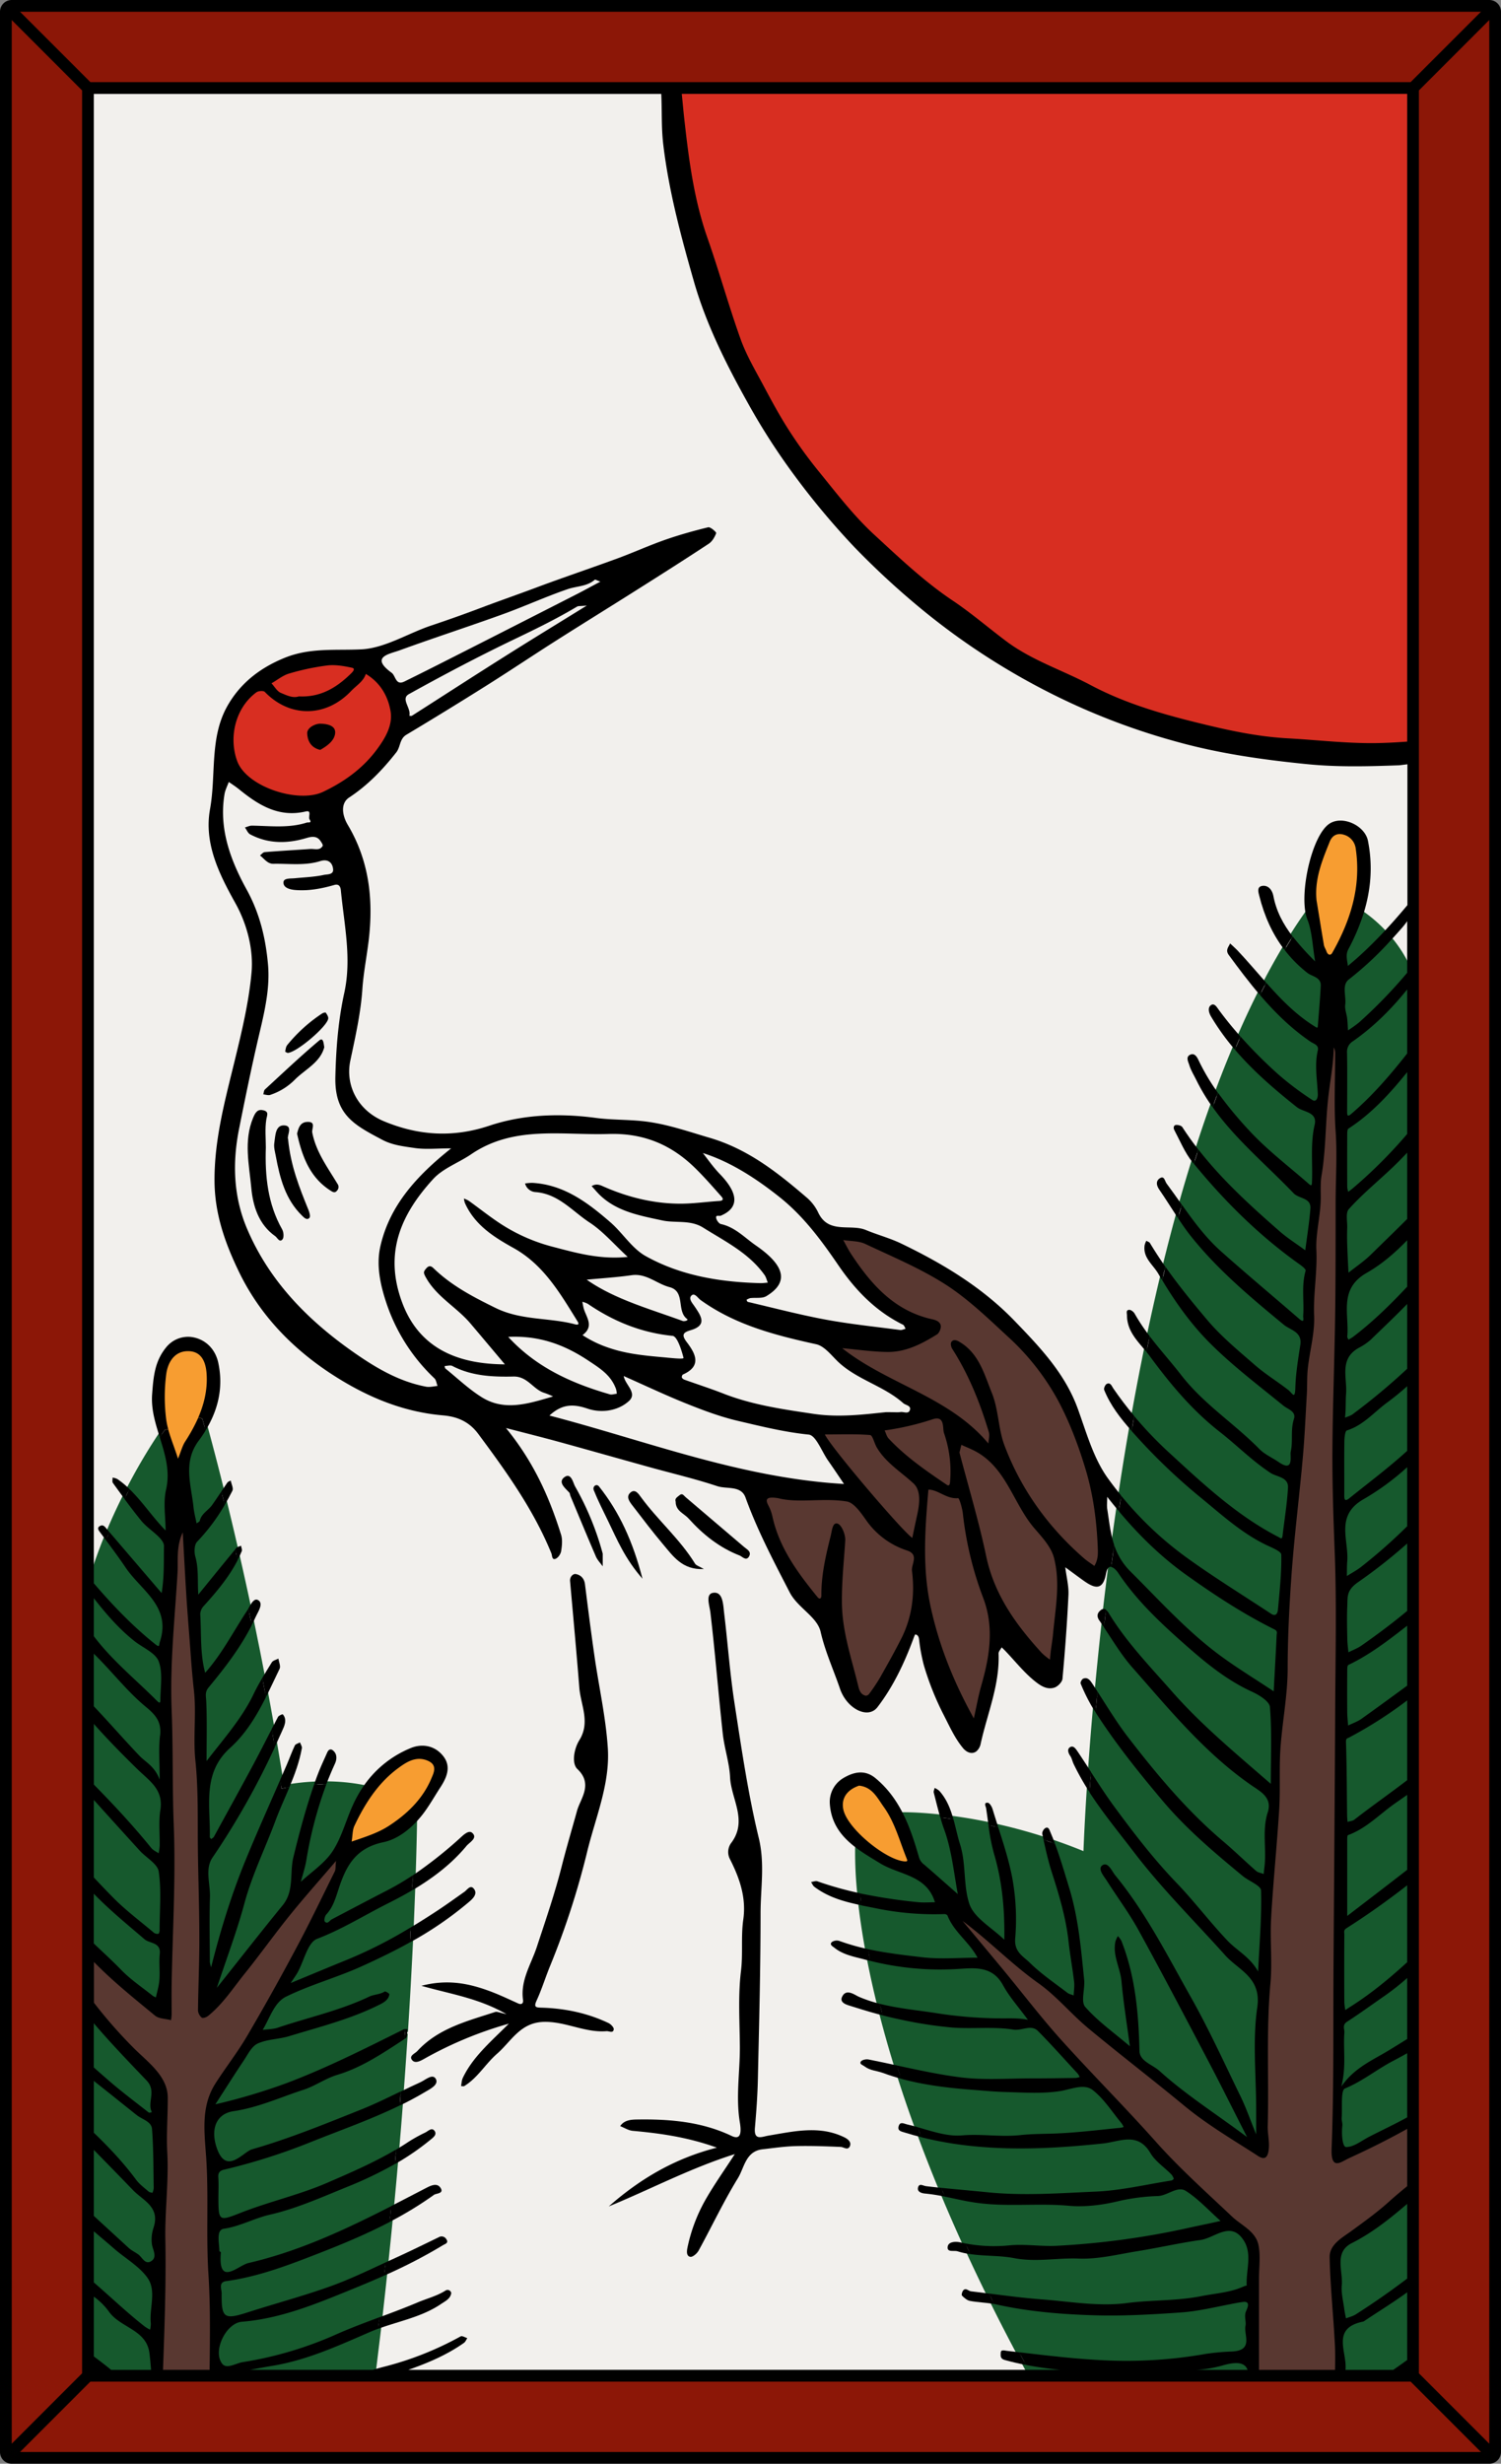 <svg id="Card" xmlns="http://www.w3.org/2000/svg" viewBox="0 0 1024 1680"><rect x="0" y="0" width="1024" height="1680" fill="#808080" stroke="none"/><defs><style>.cls-1{fill:#f2f0ed;}.cls-2{fill:#16592d;}.cls-3{fill:#8c1707;}.cls-4{fill:#593831;}.cls-5{fill:#d82e21;}.cls-6{fill:#f79d31;}</style></defs><rect class="cls-1" x="14.5" y="14.5" width="995" height="1651"/><path class="cls-2" d="M917.38,658.72c-.08-.82-.21-1.64-.34-2.51-.48-3-1-6.39.86-9.92a141.71,141.71,0,0,0,10-23.19l.83-2.6,2.22,1.58A97.53,97.53,0,0,1,945,634.28l1.31,1.37L945,637c-6.24,6.62-12.23,12.47-18.32,17.89-1.39,1.24-2.83,2.45-4.22,3.62l-1.8,1.52-2.94,2.5Z"/><polygon class="cls-3" points="966 1619.17 966 60.83 1018 8.83 1018 1671.17 966 1619.17"/><polygon class="cls-3" points="60.83 58 8.83 6 1015.17 6 963.17 58 60.83 58"/><polygon class="cls-3" points="8.83 1674 60.83 1622 963.17 1622 1015.17 1674 8.83 1674"/><path class="cls-2" d="M915.7,1618l.24-2.22c.34-3-.24-6.4-.84-10-1.57-9.35-3.53-21,14.38-24.66h0a2.3,2.3,0,0,1,.2-.12c3.59-2.43,7.29-4.84,10.88-7.16,6.08-3.94,12.37-8,18.26-12.35l3.18-2.34v51.11l-.82.6c-3,2.21-6.14,4.43-9.55,6.79l-.52.35Z"/><path class="cls-2" d="M916.28,1581.25c-.12-.63-.25-1.27-.38-1.9-.3-1.47-.61-3-.8-4.54s-.47-3.14-.73-4.69a47.23,47.23,0,0,1-1-12,44.61,44.61,0,0,0-.38-8.34c-.84-7.94-1.79-16.94,8.4-22.07,13.17-6.62,24.51-15.6,34.8-24.33l2.5-2.09,3.29-2.77v56.2l-.8.6c-11.7,8.82-23.54,17.07-35.19,24.52a22.6,22.6,0,0,1-5,2.14c-.7.24-1.39.48-2.07.75l-2.25.89Z"/><path class="cls-4" d="M857.06,1618v-64.32c0-2.35.1-4.73.21-7,.23-5.37.45-10.43-.5-15.28-1.2-6.07-6-9.63-11.15-13.41a65.81,65.81,0,0,1-6.35-5.09q-5.43-5.14-10.92-10.25c-13.83-12.92-28.13-26.29-41.05-40.77-11-12.31-22.54-24.49-33.71-36.28-10.36-10.94-21.08-22.25-31.34-33.64-9.17-10.19-17.9-21-26.35-31.55-4.09-5.09-8.33-10.36-12.56-15.48-6.33-7.65-12.79-15.4-19.05-22.9l-9-10.82,2.73-2.89c8.5,6.33,16.54,13.34,24.32,20.12,8.75,7.63,17.8,15.53,27.46,22.38,7.27,5.15,13.74,11.52,20,17.67,4.47,4.39,9.09,8.93,13.92,13,11.21,9.32,22.82,18.56,34,27.5,10.4,8.28,21.14,16.83,31.56,25.44,12.23,10.1,25.83,18.69,39,27,3,1.9,6,3.8,9,5.73l.87.57c1.12.76,2.82,1.9,3.83,1.9.82,0,1.48-1.79,1.73-4.68a42.34,42.34,0,0,0-.34-8.11,52,52,0,0,1-.42-7c.33-11.9.26-24,.2-35.75-.12-20.14-.23-41,1.64-61.47a214.87,214.87,0,0,0,.38-24.07c-.14-6.67-.29-13.57.09-20.35.74-13.2,1.84-26.6,2.9-39.55.94-11.53,1.91-23.46,2.63-35.19.4-6.59.39-13.35.38-19.88,0-6.94,0-14.11.45-21.17.5-7.36,1.41-14.81,2.28-22,1.3-10.7,2.64-21.75,2.65-32.57,0-18.6.85-38.87,2.61-63.79,1.14-15.88,2.83-32,4.47-47.51,1.1-10.54,2.25-21.43,3.21-32.15,1-11.06,1.61-22.35,2.2-33.28.2-3.55.39-7.1.59-10.65.13-2.28.17-4.63.2-6.9,0-3.49.1-7.09.49-10.65.48-4.23,1.22-8.51,1.93-12.64,1.32-7.58,2.67-15.42,2.36-23a193.09,193.09,0,0,1,.78-22.27,184.74,184.74,0,0,0,.74-22.62c-.31-6.28.58-12.83,1.44-19.16a123.14,123.14,0,0,0,1.52-17c0-.78,0-1.56,0-2.35a69.36,69.36,0,0,1,.59-12.53c1.73-10.28,2.33-20.89,2.91-31.16.38-6.7.78-13.63,1.48-20.45.43-4.2,1-8.45,1.62-12.56a182.08,182.08,0,0,0,2.26-22.92l.1-7.56,3.65,6.62a10.16,10.16,0,0,1,1.23,5c0,5.54-.08,11.17-.17,16.62-.19,12-.38,24.38.47,36.45.75,10.93.49,21.93.24,32.57-.12,5.31-.25,10.8-.25,16.19v12c0,21.15,0,43-.32,64.53-.19,13.3-.53,26.82-.86,39.89-.42,16.42-.85,33.4-1,50.1-.17,22.63.49,45,1.54,71.61,1,26.93.79,54.34.54,80.84q-.14,13-.21,26.09c-.18,39-.47,78.76-.74,117.16q-.2,27.92-.39,55.83c-.08,12-.09,24.17-.1,35.95,0,29.88,0,60.79-1.21,91.16-.22,5.6.68,7.16,1.08,7.57a.75.75,0,0,0,.62.23h0c1.17,0,3.11-1,4.81-2,.87-.46,1.76-.94,2.63-1.34,14.35-6.55,27.24-13,39.41-19.86l3-1.67v43.44l-.74.6c-3,2.44-6.92,5.68-10.73,9.18-8.27,7.62-17.35,14.23-26.14,20.62l-1.42,1c-.84.61-1.72,1.22-2.61,1.83-5.53,3.83-11.25,7.79-11.11,14.34.26,11.77,1.14,23.76,2,35.35.59,8,1.2,16.28,1.6,24.44.26,5.5.18,11.09.11,16.48l0,2.43Z"/><path class="cls-2" d="M918.28,1466.05a3.25,3.25,0,0,1-2.44-1.19c-2.61-3-2.53-11.9-2.1-15.51a8.18,8.18,0,0,0-.19-2.22,12.61,12.61,0,0,1-.25-3.08c.14-2,.14-4.52.13-7,0-8.34.13-13.51,3.33-14.81,6.89-2.83,13.23-6.87,19.36-10.78,4.47-2.85,9.09-5.8,13.94-8.29,2.84-1.46,5.77-3,9-4.86l3-1.7V1445l-1,.57c-5.63,3.11-11.47,6-17.13,8.8-2.89,1.43-5.79,2.87-8.67,4.33-1.42.73-2.85,1.58-4.35,2.49-4,2.39-8.09,4.87-12.41,4.87Z"/><path class="cls-2" d="M913.12,1422.27c2.21-8.58,2-16.4,1.89-24-.08-4.25-.17-8.28.15-12.39a8.53,8.53,0,0,0-.14-1.65c-.29-2-.73-5,2.84-7.36,6-3.83,11.87-8,17.58-12q4-2.81,8-5.58a163.17,163.17,0,0,0,15.28-12l3.32-2.92v47.12l-.94.59c-4,2.52-8.23,5.1-12.48,7.67-2.2,1.33-4.48,2.62-6.7,3.86-9,5.08-18.34,10.33-25.17,20.29Z"/><path class="cls-2" d="M915.78,1370.92c-.07-.53-.16-1.06-.26-1.6a23.62,23.62,0,0,1-.43-3.84c-.06-18.13-.05-32.91,0-46.51,0-.21,0-.41,0-.62a4.85,4.85,0,0,1,2.41-5.17c14-8.94,27.89-18.76,41.28-29.19l3.23-2.51v57.42l-.65.6c-14.15,12.92-26.4,22.52-38.56,30.23-.85.53-1.68,1.09-2.51,1.65-.47.32-.94.64-1.42.95l-2.66,1.76Z"/><path class="cls-2" d="M917.06,1306.5c0-18,0-35.19,0-52.35,0-1.94.14-4.05,1.86-4.65,8.37-3,15-8.42,22.11-14.1,3.21-2.58,6.52-5.25,10-7.64l7.81-5.46,3.15-2.23v56l-.77.6c-9.1,7.06-18.34,14.14-27.28,21q-6.87,5.26-13.67,10.49l-3.22,2.47Z"/><path class="cls-2" d="M917.3,1242.49l-.09-1.33c-.09-1.05-.17-2.15-.19-3.26q-.09-6.76-.14-13.53c-.11-11.95-.23-24.31-.63-36.44-.1-3.16,1.3-4,2.75-4.67l.62-.29a285.14,285.14,0,0,0,39.16-25l3.22-2.49v59.42l-.78.6c-5.52,4.26-11.23,8.44-16.75,12.49-6.36,4.67-12.94,9.5-19.25,14.43a9.28,9.28,0,0,1-3.94,1.54c-.5.11-1,.21-1.38.34l-2.43.75Z"/><path class="cls-2" d="M917.68,1176.79c-.06-.93-.14-1.86-.21-2.79-.18-2.14-.36-4.35-.38-6.56-.09-10.18,0-20.14,0-28.53,0-2.67.32-4.61,1.88-5.35,14.65-7,27.43-16.94,39.79-26.55l3.23-2.51v46l-7.36,5.36c-8,5.85-16.3,11.9-24.5,17.79a36.59,36.59,0,0,1-6.63,3.49c-1,.45-2,.88-2.94,1.35l-2.68,1.33Z"/><path class="cls-2" d="M917.86,1126.92c-.08-1-.18-2-.28-3-.22-2.2-.44-4.48-.48-6.76l0-1.67c-.11-6.7-.23-13.62.07-20.45,0-.69.05-1.37.06-2,.11-5.19.21-10.1,7.85-15.52a359.49,359.49,0,0,0,33.61-26.41l3.34-3v51.35l-.72.6c-9.17,7.62-19.39,15.4-31.25,23.75a39.74,39.74,0,0,1-6.51,3.49c-.93.42-1.86.85-2.77,1.31l-2.65,1.33Z"/><path class="cls-2" d="M916.84,1074.72c0-1.08,0-2.16,0-3.24,0-2.25,0-4.57.22-6.88a61.29,61.29,0,0,0-.61-11.81c-1.25-10.91-2.66-23.27,12.61-32.09a169.3,169.3,0,0,0,29.55-21.65L962,996v45.56l-.59.59A367.49,367.49,0,0,1,929.88,1070a63.57,63.57,0,0,1-6.87,4.53c-1,.62-2.08,1.25-3.1,1.9l-3.16,2Z"/><path class="cls-2" d="M918.22,1025a2.84,2.84,0,0,1-2-.83c-1.05-1.06-1.14-2.76-1.13-4.41q0-6.47,0-12.94c0-7.75,0-15.76.07-23.65.13-8.59,2.32-9.28,3.14-9.55,7.42-2.34,13-7.18,19-12.3,2.53-2.18,5.15-4.44,7.9-6.45,4.45-3.27,9-7,13.53-11l3.33-3v49.34l-.65.6c-8.7,7.93-18.07,15.36-27.13,22.55-4.09,3.24-8.31,6.59-12.41,9.94A5.93,5.93,0,0,1,918.22,1025Z"/><path class="cls-2" d="M915.61,966.56c0-.54.08-1.09.13-1.63.1-1.17.2-2.28.24-3.4,0-1.41.07-2.82.09-4.22,0-2.31.06-4.69.25-7.06a57.36,57.36,0,0,0-.21-8.32c-.62-8.56-1.32-18.26,9.77-24.52l.24-.14a37.21,37.21,0,0,0,7.58-5.13l5.87-5.66c6.3-6.07,12.82-12.34,19-18.7l3.43-3.54v50l-.63.59a437.7,437.7,0,0,1-37.31,31.11,15.39,15.39,0,0,1-4,2c-.54.2-1.08.4-1.6.63l-3.06,1.35Z"/><path class="cls-2" d="M918.09,914.29c-.06-.17-.16-.33-.24-.5a4.46,4.46,0,0,1-.72-2.61,81.63,81.63,0,0,0,0-11.38c-.62-12.17-1.25-24.74,14.39-33.63,8.91-5.06,17.52-12,27.1-21.84L962,840.8v37.37l-.54.58c-9.46,10.07-22.23,23.09-37.2,34.45a20.51,20.51,0,0,1-2.27,1.45l-1,.59-2,1.26Z"/><path class="cls-2" d="M917.94,867.93q-.13-2.89-.28-5.79c-.21-4.36-.43-8.87-.57-13.32-.13-3.85-.13-7.77,0-11.63,0-1.17,0-2.48-.12-3.87-.23-3.79-.47-7.71,1.7-10.14a261.38,261.38,0,0,1,19.88-19.28c4.87-4.4,9.9-8.94,14.58-13.68,1.83-1.85,3.65-3.73,5.42-5.6L962,781v51l-.59.59c-5.83,5.82-11.83,11.68-17.63,17.34-2.39,2.33-4.79,4.66-7.17,7a108,108,0,0,1-10.54,8.69c-1.62,1.22-3.29,2.48-4.88,3.75l-3.07,2.45Z"/><path class="cls-2" d="M917.8,813.09c-.07-.3-.15-.6-.23-.9a10.47,10.47,0,0,1-.48-2.69c-.05-14,0-25.56,0-36.28,0-2,.17-4.3,1.76-5.32,16.32-10.59,29.17-25.19,39.58-38.08l3.56-4.4V774l-.48.56a328.73,328.73,0,0,1-37.86,37.71c-.63.53-1.29,1-1.92,1.45-.27.19-.54.38-.8.58l-2.49,1.84Z"/><path class="cls-2" d="M919.85,762.73A2.53,2.53,0,0,1,918,762c-.84-.84-1-2.1-1-3.74l0-10.27c0-9.84.08-20-.09-30a10.34,10.34,0,0,1,4.77-9.5c13.09-9.14,25.1-20.6,36.7-35L962,669v50l-.43.55c-9.63,12.25-22.69,28-38.34,41.41C922,762,921,762.73,919.85,762.73Z"/><path class="cls-2" d="M917.62,702.73c-.06-.88-.1-1.77-.15-2.65-.1-1.82-.21-3.7-.43-5.51a28.52,28.52,0,0,0-.61-3.15,18.49,18.49,0,0,1-.68-6.6,27.48,27.48,0,0,0-.13-5.68c-.41-4.51-.87-9.62,3.4-12.88a223.32,223.32,0,0,0,28.13-26.21l1.57-1.7,1.45,1.8a90.54,90.54,0,0,1,11.64,18.45l.19.4v5l-.46.56a335.36,335.36,0,0,1-32.88,33.94,43.26,43.26,0,0,1-5.45,4c-.82.54-1.64,1.09-2.43,1.65l-2.91,2.06Z"/><path class="cls-5" d="M935.55,508.77c-12.48,0-25.11-1-37.31-1.9-6.5-.5-13.21-1-19.81-1.37-22.4-1.23-43.77-6.17-63.74-11.13-23.24-5.77-48-12.84-71.7-25.44-6.63-3.53-13.64-6.69-20.42-9.75-12.6-5.68-25.62-11.56-37.1-20.13-4.57-3.41-9.12-7-13.51-10.48-7.43-5.87-15.12-11.94-23.06-17.26-17.86-12-33.73-26.6-49.06-40.76l-4.47-4.12c-12.16-11.17-22.58-24.1-32.65-36.61q-3.08-3.82-6.17-7.63a313.06,313.06,0,0,1-20.4-28.28c-6.08-9.44-11.48-19.44-16.95-29.71-1.16-2.19-2.36-4.38-3.55-6.56-4.44-8.12-9-16.51-12.19-25.33-4.32-12-8.21-24.41-12-36.37-3.4-10.84-6.93-22.05-10.75-32.93-9.17-26.1-12.76-53.43-15.65-79.18-.44-4-.83-8-1.2-11.9-.25-2.58-.5-5.15-.76-7.73l-.23-2.2H962V507.56l-1.86.14c-6.46.46-11.79.76-16.77.94C940.85,508.73,938.22,508.77,935.55,508.77Z"/><path class="cls-6" d="M907.18,653c-1.78,0-3.28-1.34-4-3.58a13,13,0,0,0-.69-1.59,12.34,12.34,0,0,1-1.17-3.2c-1.3-7.44-2.54-15-3.75-22.36-.43-2.65-1.31-8-1.31-8v-.06c-1.54-14.71,3.71-27.72,8.8-40.3l.3-.75c1.66-4.14,4.75-6.42,8.68-6.42a11.68,11.68,0,0,1,3.33.51,13.29,13.29,0,0,1,9.52,10.93c3.57,23.71-1.59,46.76-16.24,72.56A4,4,0,0,1,907.18,653Z"/><path class="cls-2" d="M898.36,702.62a5,5,0,0,1-2.65-1.11c-13.29-8.27-23.94-19.38-33.48-30.16l-.91-1,.64-1.22c4.06-7.76,8.27-15.33,12.53-22.51L876,644l1.8,2.34A85.14,85.14,0,0,0,893,661.73a15.12,15.12,0,0,0,2.89,1.57c3,1.4,7.17,3.31,6.93,8.8-.29,6.52-.83,13.12-1.34,19.5q-.32,3.79-.61,7.59C900.85,700.12,900.66,702.62,898.36,702.62Z"/><path class="cls-2" d="M896.58,752.45a4.67,4.67,0,0,1-2.59-.87,205.74,205.74,0,0,1-23.59-17.77,324.54,324.54,0,0,1-25.69-25.74l-.84-1,.51-1.17c4.26-9.8,8.73-19.37,13.27-28.44l1.35-2.69,2,2.29c11.48,13.45,22.32,23.45,34.11,31.48.37.25.86.51,1.37.78,2,1,5.41,2.82,4.39,7.21-1.64,7-1.07,14-.48,21.37.21,2.61.43,5.31.54,8a7.65,7.65,0,0,1-1.65,5.36A3.62,3.62,0,0,1,896.58,752.45Z"/><path class="cls-2" d="M894.2,810.06a3.77,3.77,0,0,1-2.42-1.11c-4-3.52-8.22-7-12.28-10.43-10-8.35-20.27-17-29.16-26.69a266.41,266.41,0,0,1-21.18-25.61l-.61-.86.36-1c3.72-10,7.64-19.93,11.64-29.46l1.25-3,2.11,2.47c13,15.27,28.52,28.25,42,38.93a17.82,17.82,0,0,0,4.35,2.11c4.11,1.58,10.3,4,8.46,11.88-2,8.49-1.85,17.25-1.73,25.71.07,4.31.13,8.76-.07,13.16v.18C896.79,808.81,895.88,810.06,894.2,810.06Z"/><path class="cls-2" d="M895.63,656.84a187,187,0,0,1-15.43-17.12l-.84-1.11.74-1.17c3-4.84,6.16-9.56,9.26-14l2.47-3.56,1.1,4.19a18,18,0,0,0,.63,1.92c2.4,6,3.22,12.53,4.09,19.42.39,3.15.8,6.4,1.37,9.69l1.09,6.27Z"/><path class="cls-2" d="M889.15,854.06c-1.82-1.33-3.72-2.65-5.55-3.93A134.37,134.37,0,0,1,871.46,841c-19-16.65-39-34.69-55.6-56l-.65-.83.33-1c3.17-9.91,6.46-19.64,9.78-28.92l1.29-3.62,2.22,3.13c10.65,15,24.13,28.06,37.17,40.7,5.92,5.74,12,11.67,17.83,17.73a12.75,12.75,0,0,0,4.37,2.41c3.43,1.38,8.13,3.28,7.61,9.64-.53,6.73-1.46,13.48-2.36,20-.39,2.83-.78,5.65-1.14,8.45l-.42,3.37Z"/><path class="cls-2" d="M888.45,902.59c-1,0-2.1-.56-3.67-1.92-6.6-5.72-13.35-11.49-19.88-17.08-11-9.42-22.41-19.16-33.42-29-10.41-9.28-18.69-20.47-27-32.09l-.55-.78.25-.92c2.61-9.29,5.38-18.67,8.23-27.9l1.1-3.55,2.36,2.87c22.91,27.94,46.38,50.26,71.76,68.24,4.9,3.47,5.19,5.22,4.82,6.47-1.83,6.27-1.68,12.58-1.52,19.25.09,3.64.18,7.41-.09,11.14,0,.15,0,.57.06.85.13,1.2.26,2.57-.65,3.58A2.47,2.47,0,0,1,888.45,902.59Z"/><path class="cls-2" d="M882.49,953c-1.37,0-2.28-1-3.33-2.16a13.54,13.54,0,0,0-1.62-1.6c-3-2.33-6.16-4.57-9.23-6.74a165.42,165.42,0,0,1-13.49-10.22l-4.72-4.08c-9.73-8.41-19.79-17.1-28.17-27-9.48-11.22-19.49-23.39-28.53-36.28l-.52-.74.22-.88c2.68-11,5.56-22.18,8.57-33.22l1.16-4.26,2.44,3.69c3.41,5.14,6.16,9,8.94,12.45,18.65,23.32,42.15,42.69,62.88,59.79A24.44,24.44,0,0,0,880.7,904c4,2.21,9.51,5.24,8.29,13.22l-.39,2.52c-1.36,8.73-2.76,17.76-3,26.59C885.52,949.16,885.42,953,882.49,953Z"/><path class="cls-2" d="M877.71,1001.25c-1.76,0-3.84-.87-6.54-2.73-1.47-1-3.08-2-4.64-2.87a41.58,41.58,0,0,1-8.83-6.28c-6.72-6.84-14.19-13.16-21.41-19.28-11.15-9.43-22.68-19.19-32-31.26-3.27-4.22-6.75-8.39-10.12-12.43-3.82-4.56-7.76-9.28-11.43-14.11l-.56-.73.19-.89c2.68-12.73,5.56-25.58,8.55-38.21l1.14-4.78,2.52,4.21c10.61,17.67,21.46,31.87,33.17,43.42s25,22.21,37.79,32.47c3.72,3,7.43,6,11.11,9a23.09,23.09,0,0,0,2.58,1.7c3,1.8,7.14,4.27,5.37,9.74-1.23,3.8-1.25,7.64-1.27,11.7a46.57,46.57,0,0,1-.86,10.47,12.58,12.58,0,0,0,0,2c.08,2.58.18,5.79-1.61,7.64A4.19,4.19,0,0,1,877.71,1001.25Z"/><path class="cls-2" d="M874,1050.82a4.63,4.63,0,0,1-2.34-.86c-.23-.13-.47-.28-.74-.41-27.41-14.14-50.09-35-72-55.19l-3.06-2.82a257.62,257.62,0,0,1-23.62-24.76l-.59-.71.16-.92c2.59-14.6,5.4-29.33,8.35-43.78l.84-4.12,2.67,3.25c.78,1,1.7,2.1,2.58,3.3,12.08,16.39,27.11,35.25,47,50.85,4.46,3.48,8.8,7.24,13,10.87,6.83,5.92,13.89,12,21.62,17.1a20.18,20.18,0,0,0,3.78,1.67c3.94,1.45,9.32,3.44,9,10.1-.42,7.55-1.43,15.16-2.4,22.52-.44,3.34-.9,6.8-1.29,10.2C876.64,1049.57,875.64,1050.82,874,1050.82Z"/><path class="cls-2" d="M869.26,1103.09a5.92,5.92,0,0,1-3.21-1.11c-5.89-3.89-11.92-7.79-17.75-11.56-13.44-8.68-27.34-17.67-40.52-27.22a237.7,237.7,0,0,1-44.48-42.14l-.56-.69.13-.88c2.19-14.65,4.59-29.51,7.12-44.16l.71-4.12,2.76,3.14c1.08,1.22,2.17,2.42,3.26,3.62a398.22,398.22,0,0,0,43.07,41.09c2.55,2.07,5.07,4.17,7.58,6.27,11.39,9.5,23.16,19.32,36.81,26,.72.36,1.55.73,2.4,1.13,4.84,2.22,9.42,4.31,9.47,7.5.2,10.81-.82,21.77-1.8,32.38-.17,1.81-.34,3.63-.5,5.44C873.47,1101,871.7,1103.09,869.26,1103.09Z"/><path class="cls-2" d="M867.79,1154.82c-4.15-2.76-8.32-5.46-12.35-8.07-9-5.82-17.5-11.32-25.74-17.49-17.14-12.86-32.27-28.29-46.89-43.21-4.21-4.29-8.55-8.73-12.88-13A46.88,46.88,0,0,1,758.16,1054l-.14-.44.06-.46c1-7.62,2.11-15.33,3.21-22.92l.64-4.42,2.87,3.42c14.78,17.61,29.73,31.71,45.72,43.11,15.68,11.18,36.65,25.47,59.83,37a4.55,4.55,0,0,1,2.59,5.38c0,.2-.06.4-.07.59-.41,9.35-.91,18.54-1.44,28.28-.18,3.24-.72,13.33-.72,13.33Z"/><path class="cls-2" d="M865.62,1217.75c-3.12-2.71-6.21-5.37-9.26-8-21.06-18.19-41-35.38-58.3-55.11q-4-4.56-8.08-9.08c-12.28-13.73-25-27.92-35-44.09l-.2-.31a6.72,6.72,0,0,0-1.45-1.87l-1-.68.13-1.19c1.09-9.37,2.29-19.21,3.57-29.25l.25-2,2,.3c3.13.47,5.79,4.36,6.08,4.81,12.52,18.82,29,34.1,43.49,46.94,14.67,13,29.31,25.36,47.06,33.46,2.14,1,12.87,6.16,13.34,12.06,1,12.19.85,24.49.7,37.51,0,4.86-.11,9.88-.11,15v4.38Z"/><path class="cls-2" d="M861.36,1279.65c-.47-.18-1-.34-1.57-.51a10.53,10.53,0,0,1-4.16-1.94c-3.36-2.93-6.7-6-9.93-9-4.07-3.74-8.29-7.61-12.56-11.22-25.7-21.72-46.45-47-65-71.17-6.07-7.86-11.5-16.37-16.75-24.61q-2.15-3.36-4.3-6.71l-.38-.59.07-.68c1.35-14.6,2.85-29.34,4.44-43.81l.6-5.45,3.05,4.56q2,3,4,6.12c4.67,7.14,9.49,14.52,15.12,20.9q4.77,5.4,9.52,10.86c21.66,24.78,44,50.41,72,69.59.49.34,1,.68,1.54,1,5.25,3.49,13.2,8.76,9.8,19.18-2.31,7.1-2.1,14.31-1.88,21.94a97.59,97.59,0,0,1-.39,15.73q-.16,1.35-.3,2.7c0,.47-.09.93-.14,1.4l-.28,2.6Z"/><path class="cls-2" d="M856.54,1345.21c-3.37-6.08-8.26-10.06-13-13.9a79.84,79.84,0,0,1-7.64-6.78c-5.9-6.23-11.53-12.86-17-19.28-5.73-6.75-11.65-13.74-17.86-20.19-15.62-16.27-29.49-34.4-42.15-51.57-5.79-7.85-11.16-16.16-16.36-24.2l-.36-.56,0-.67c.93-13.24,2-26.9,3.2-40.6l.51-5.86,3.16,5c14,21.94,30.21,41.83,45.58,60,15.64,18.56,33.82,34,54.24,50.92a42.91,42.91,0,0,0,5.24,3.4c4.13,2.43,8,4.72,8.12,8,.35,13.25-.4,26.4-1.2,40.31-.28,4.9-.57,10-.81,15.06l-.34,7Z"/><path class="cls-2" d="M849.59,1458.79c-6.94-5.18-13.75-10-20.34-14.72-14.07-10-27.36-19.48-39.52-30.49a33.86,33.86,0,0,0-4.94-3.42c-4.34-2.67-9.26-5.69-9.41-11.65-.58-24.09-2.46-49.78-12.23-74.46a2.56,2.56,0,0,0-.11-.24,3.57,3.57,0,0,0-.12.4c-1.18,5.42.29,10.53,1.84,15.94a56.49,56.49,0,0,1,2.33,10.63c.9,10,2.31,19.88,3.79,30.36.64,4.51,1.29,9.11,1.91,13.83l.69,5.16-4-3.38c-3.08-2.63-6.22-5.17-9.26-7.63-7.78-6.3-15.13-12.25-21.4-19.4-2.54-2.9-2.05-7.46-1.53-12.29a37.37,37.37,0,0,0,.33-7.27l-.48-4.77c-1.91-19-3.88-38.69-9.64-57.52-.5-1.63-1-3.26-1.49-4.89-2.52-8.34-5.13-17-8.23-25.23l-1.5-4,4,1.39c6.3,2.18,12.63,4.56,18.87,7.11.22-5.77.83-19.94,2.12-40.29l.39-6L745,1221c6.84,10.58,14.75,20.73,22.4,30.55,2.64,3.39,5.38,6.91,8,10.4,13.14,17.23,28.1,33.33,42.57,48.9,6.37,6.85,13,13.93,19.3,21a67.84,67.84,0,0,0,7.71,7c8,6.5,17,13.87,14.66,30.06-2.28,15.66-1.73,32.09-1.21,48,.23,7,.47,14.17.47,21.23v17.19l-3.85.75c-1.43-3.49-2.65-6.64-3.83-9.68-2.3-5.89-4.29-11-6.64-15.83-2.57-5.28-5.1-10.58-7.64-15.88-8.24-17.23-16.76-35-26.26-51.9-2.84-5-5.68-10.15-8.42-15.12-12.79-23.12-26-47-43.1-67.83a26.77,26.77,0,0,1-1.64-2.4c-.93-1.47-2.66-4.2-3.74-4.2a1.26,1.26,0,0,0-.65.28c-1.11.79.56,3.39,2.53,6.21.47.67.92,1.31,1.3,1.91,2.53,4,5.23,8,7.85,11.88,4.67,6.94,9.51,14.12,13.62,21.58,15.17,27.61,30.08,55.94,44.5,83.35l3.27,6.22c5.79,11,11.45,22.2,17.44,34,2.84,5.63,5.79,11.46,8.89,17.56Z"/><path class="cls-2" d="M816.45,1618l-.17-4a84.13,84.13,0,0,0,16.73-2.8,37.63,37.63,0,0,1,10.3-1.84c5,0,8.25,2,9.67,6l1,2.68Z"/><path class="cls-2" d="M754.36,1573.34a281.74,281.74,0,0,1-28.89-2c-4.85-.5-9.86-1-14.77-1.4-11.91-.9-23.93-2.45-35.56-3.94l-1.68-.21-.48-1c-4.59-9.35-8.91-18.41-12.84-26.92l-1.54-3.35,3.65.53c4.43.65,9,.89,13.47,1.12a120,120,0,0,1,16.44,1.63,73.23,73.23,0,0,0,14.08,1.21c4.28,0,8.63-.25,12.84-.5s8.64-.5,13-.5c1.38,0,2.68,0,4,.07.93,0,1.86.06,2.78.06,9,0,18.3-1.72,27.3-3.38,3.3-.61,6.7-1.24,10-1.77,6.16-1,12.41-2.19,18.45-3.34,7.9-1.51,16.06-3.07,24.17-4.21a32.77,32.77,0,0,0,8.23-2.86c3.73-1.64,7.58-3.34,11.49-3.34,4.77,0,8.67,2.53,11.9,7.72,4.19,6.76,3.42,14.25,2.68,21.49a64.38,64.38,0,0,0-.53,9.86v.1c0,1.67-1.6,2-2.21,2.17a5.89,5.89,0,0,0-.67.17c-7.08,3.29-14.59,4.46-21.85,5.59-2.65.41-5.39.84-8.05,1.36-9.86,1.94-19.86,2.48-29.53,3-7,.38-14.17.78-21.19,1.69A113.23,113.23,0,0,1,754.36,1573.34Z"/><path class="cls-2" d="M768.52,1611.88c-4.37,0-8.81-.1-13.18-.28-19.84-.84-39.78-3.18-59.07-5.45l-2.25-.27-.5-.92c-5.91-11.11-11.63-22.21-17-33l-1.86-3.74,5.05,1.11c19.09,4.28,40.32,6.64,66.81,7.44,3.53.11,7.22.16,11,.16,15.12,0,30.13-.83,48-2.09,8.62-.59,17.37-2.36,25.83-4.08,2.37-.48,4.74-1,7.1-1.41l1.56-.31c2.68-.52,5.45-1.06,7.83-1.35.41,0,.78-.07,1.12-.07a4.21,4.21,0,0,1,3.83,1.77c1.43,2.17.14,5.12-.7,7.07-.13.29-.31.69-.34.81a11.4,11.4,0,0,0-.09,4.66,14.17,14.17,0,0,1,0,4.41,16.83,16.83,0,0,0,.21,5.16c.45,3.44,1,7.33-1.46,10.28-1.8,2.19-4.9,3.39-9.46,3.68l-3,.17a128.58,128.58,0,0,0-14.82,1.41A315.85,315.85,0,0,1,768.52,1611.88Z"/><path class="cls-2" d="M677.8,1533.63a99.4,99.4,0,0,1-19.57-1.87l-1-.2-.43-.93c-4.8-10.54-9.51-21.29-14-32l-1.46-3.47,3.69.74c2.17.43,4.34.89,6.51,1.36,4,.86,8.23,1.75,12.35,2.43a172.68,172.68,0,0,0,27.65,1.79c3.05,0,6.1,0,9.14-.06s6.13-.07,9.19-.07c5.32,0,12.36.09,19.55.75,2.13.2,4.4.3,6.75.3h0a111.85,111.85,0,0,0,25.26-3.15,139.29,139.29,0,0,1,28.31-3.79c2.37-.06,4.89-1.16,7.33-2.22,2.66-1.15,5.42-2.35,8.23-2.35a8.89,8.89,0,0,1,4.88,1.43c6.22,4,11.69,9.18,17,14.22,2.23,2.12,4.54,4.32,6.87,6.38l2.89,2.57-3.77.88c-4.24,1-8.55,1.89-12.71,2.77-3.28.69-6.68,1.41-10,2.15-27.49,6.19-56.51,10.13-88.71,12-1.61.09-3.27.14-5.08.14-3.57,0-7.14-.19-10.59-.37s-6.84-.35-10.22-.35c-2.48,0-4.7.09-6.78.29C685.25,1533.44,681.44,1533.63,677.8,1533.63Z"/><path class="cls-2" d="M700.55,1498.13c-9.7,0-18.35-.39-26.45-1.19-5.13-.51-10.26-1-15.39-1.47-5.59-.53-11.18-1-16.77-1.61l-1.19-.12-.46-1.11c-4.81-11.67-9.39-23.31-13.58-34.59l-1.33-3.57,3.69.93a241,241,0,0,0,36.68,6.2c9.84.93,19.83,1.38,30.55,1.38a530.39,530.39,0,0,0,56.08-3.39c2.26-.24,4.55-.72,7-1.23a52,52,0,0,1,10.56-1.48c7.26,0,12.56,3.25,16.66,10.24,2.07,3.49,5.32,6.34,8.77,9.35,1.71,1.49,3.48,3,5.09,4.67a10.41,10.41,0,0,1,2.21,3.74,2.07,2.07,0,0,1-.16,1.83,4.86,4.86,0,0,1-2.94,2.13c-5.1.8-10.3,1.74-15.33,2.65-11.92,2.17-24.24,4.41-36.49,4.94q-5.79.25-11.58.54C724.5,1497.54,712.44,1498.13,700.55,1498.13Z"/><path class="cls-2" d="M686.27,1458.36c-3.68,0-7.38-.16-11-.3s-7.21-.3-10.8-.3c-3,0-5.63.1-8.11.31-1,.09-2.12.14-3.21.14-7.86,0-15.9-2.36-23.67-4.63l-4-1.16-1-.28-.35-1c-4.07-11.16-7.88-22.3-11.34-33.1l-1.13-3.51,3.56,1c17,4.63,34.32,6.4,49,7.52l5,.39c5.82.47,11.84,1,17.73,1.09,2.32,0,4.64.13,7,.21,4,.14,8.18.28,12.26.28a107.16,107.16,0,0,0,16.82-1.14c1.72-.26,3.54-.71,5.48-1.19a42.91,42.91,0,0,1,10.06-1.67,12.87,12.87,0,0,1,8.21,2.57c5.7,4.43,10.22,10.36,14.59,16.09,1.78,2.33,3.61,4.74,5.49,7a9,9,0,0,1,1.19,2c.11.24.22.48.35.72l1.23,2.26-2.51.63-.62.17a9.44,9.44,0,0,1-1.94.42c-4,.39-8.1.81-12.15,1.23-10.14,1.06-20.62,2.16-31,2.6-2.71.12-5.52.18-8.23.25-5.59.14-11.37.28-16.63.86A94.51,94.51,0,0,1,686.27,1458.36Z"/><path class="cls-4" d="M745.4,1069.41l-2.15-1.52a54.69,54.69,0,0,1-4.78-3.59c-25.48-22.12-44.05-48.51-55.21-78.43-2-5.32-3-11.29-4-17.07-1-6.17-2.15-12.56-4.41-18.16-.78-1.91-1.53-3.9-2.26-5.81-4.12-10.85-8.38-22.07-19.38-28.33a4,4,0,0,0-1.92-.68c-.21,0-.37,0-.58.35a4.64,4.64,0,0,0,.62,2.48c10.27,16,18.28,34.27,25.22,57.39a13.76,13.76,0,0,1,0,6c-.12.83-.23,1.62-.27,2.37l-.29,5.05-3.24-3.88C657.26,967,636.1,956.34,615.64,946c-14.43-7.3-29.36-14.86-42.33-25.12l-5.25-4.15,6.67.59c3.17.28,6.4.63,9.52,1,7,.76,14.19,1.53,21.25,1.61h.4c11.87,0,22.5-5.59,32.22-11.63a5.38,5.38,0,0,0,1.72-3.73c0-1.37-1.39-2.36-4.05-2.94-27.69-6-44.26-26.35-56.81-45.42-1.42-2.16-2.64-4.44-3.83-6.65-.54-1-1.07-2-1.62-3l-2-3.61,4.09.66c1.51.24,3,.38,4.69.53,3.67.34,7.47.68,10.83,2.26,3.81,1.79,7.64,3.55,11.47,5.31,14.71,6.74,29.92,13.72,43.67,22.57s26.25,20.42,38.24,31.56l4.62,4.28a167.81,167.81,0,0,1,34.7,44.34c7.19,13.55,13.32,28.9,18.73,46.94,5,16.6,7.73,34.77,8.43,55.53.11,3.37-.09,7.78-2.69,11.95l-1.14,1.83Z"/><path class="cls-2" d="M676.42,1419.63a167.05,167.05,0,0,1-21-1.12c-14.2-1.78-28.44-4.84-42.2-7.8l-2.85-.61L610,1409c-3.58-11.61-6.85-23.12-9.72-34.21l-.85-3.3,3.3.86c3.75,1,7.52,1.87,11.2,2.64,10.66,2.23,23.26,4.65,35.92,5.62,3.24.25,6.7.36,11.23.36q3.11,0,6.21,0c2.09,0,4.17,0,6.25,0a116.62,116.62,0,0,1,18.09,1.13,8,8,0,0,0,1.33.1,24.1,24.1,0,0,0,4.65-.64,26.25,26.25,0,0,1,5.16-.69,9.2,9.2,0,0,1,6.86,2.77c6.95,7,13.72,14.39,20.26,21.54,2.27,2.48,4.54,5,6.83,7.44a8.77,8.77,0,0,1,1.3,2c.13.24.25.48.38.71l1.4,2.33-2.64.64-.77.23a8.37,8.37,0,0,1-2.37.48l-4.06.06c-7.71.11-15.68.23-23.52.23H704.3c-4.61,0-9.33.11-13.89.22S681.08,1419.63,676.42,1419.63Z"/><path class="cls-2" d="M731.73,1362.48c-.41-.16-.85-.3-1.28-.44a10.86,10.86,0,0,1-3.47-1.61c-2.24-1.72-4.56-3.45-6.81-5.11-6.52-4.84-13.26-9.85-19.12-15.65-.78-.77-1.66-1.52-2.59-2.3-3.81-3.23-8.56-7.24-7.86-15.65a154.7,154.7,0,0,0-2-40.84c-2.17-11.5-5.87-23-9.44-34.07l-1.15-3.57,3.42.78c10.38,2.37,20.84,5.24,31.08,8.54l1.09.35.25,1.12c1.51,6.82,3.22,14.55,5.56,21.87,5.09,15.9,9.79,31.51,11.56,47.81.53,4.85,1.27,9.78,2,14.55.63,4.19,1.28,8.52,1.8,12.8a34.49,34.49,0,0,1-.1,6.75c-.08,1-.15,1.94-.19,2.9l-.11,2.84Z"/><path class="cls-2" d="M700.55,1618l-.57-1c-.62-1.11-1.22-2.23-1.82-3.35l-2-3.7,4.11.8c7,1.36,14.58,2.44,23.05,3.3l-.2,4Z"/><path class="cls-4" d="M715,1133.27c-.56-.45-1.14-.88-1.73-1.3a27.39,27.39,0,0,1-4-3.38c-15.66-17.12-32.47-38.48-38.48-67.07-3.48-16.58-8-33.16-12.43-49.21-1.92-7-3.9-14.22-5.75-21.29l-.13-.49,2-8.06,2.18,1,2.52,1.1c1.78.77,3.61,1.56,5.4,2.42,15.07,7.27,22.42,20.61,29.53,33.52,3.85,7,7.84,14.23,13,20.25l1.72,2c4.79,5.54,10.21,11.82,12.09,18.83,3.8,14.22,2.15,28.78.55,42.86-.4,3.54-.82,7.21-1.14,10.79-.19,2.16-.52,4.31-.83,6.39-.19,1.24-.38,2.49-.54,3.73-.18,1.44-.32,2.92-.46,4.36-.07.74-.14,1.49-.22,2.23l-.38,3.64Z"/><path class="cls-2" d="M700.89,1379.26a56,56,0,0,0-11.53-1H683.7a296.63,296.63,0,0,1-45.61-3.65c-3.68-.58-7.45-1.09-11.1-1.59-9-1.22-18.27-2.48-27.27-4.77l-1.16-.3-.29-1.16c-2.46-9.93-4.65-19.8-6.52-29.31l-.61-3.08,3.05.75a197.55,197.55,0,0,0,47.22,5.84h0c3.82,0,7.7-.11,11.54-.35l2.35-.15c2.52-.17,5.13-.35,7.72-.35,7.56,0,17,1.42,23,12.49,2.93,5.38,6.79,10.34,10.88,15.6,1.95,2.5,4,5.1,6,7.83l3,4.19Z"/><path class="cls-2" d="M683.71,1324.1c-2.59-2.52-5.59-4.93-8.48-7.26-6.61-5.31-13.44-10.81-15.85-17.95-2.21-6.52-2.76-13.69-3.29-20.62-.51-6.69-1-13.61-3.06-20-1.08-3.4-1.94-6.92-2.77-10.32-.57-2.33-1.16-4.74-1.82-7.07l-.82-2.94,3,.42c8,1.1,16.14,2.5,24.1,4.15l1.38.29.19,1.4a130.53,130.53,0,0,0,3.76,19.28c5.17,17.62,7.41,36.42,7,59.16l-.08,4.62Z"/><path class="cls-4" d="M662.61,1172.75c-14.44-26-24.16-51.11-29.71-76.85-6-28-3.53-57-1.51-80.27l.15-1.82h1.83c3.51,0,6.61,1.5,9.61,3s6,2.93,9.42,2.93c.35,0,.71,0,1.07,0h.19c3.65,0,5.15,11.88,5.17,12a230.48,230.48,0,0,0,13.67,57c8.32,21.63,4.13,43.05-1.08,61.14-1.35,4.72-2.38,9.61-3.46,14.79-.52,2.47-1.05,5-1.65,7.69l-1.15,5.12Z"/><path class="cls-2" d="M643.63,1337.38a124,124,0,0,1-14.37-.72c-12.33-1.43-25.09-2.9-37.49-5.6l-1.31-.28-.24-1.31c-1.87-10.28-3.4-20.39-4.55-30l-.32-2.77,2.72.57q3,.63,6,1.21l4.12.83a196.57,196.57,0,0,0,39.32,4h0c2.27,0,4.57,0,6.85-.12h.13c1.19,0,3.25.74,3.87,2.32,2.25,5.79,6.24,10.36,10.46,15.19,3.55,4.06,7.21,8.25,9.93,13.34l1.56,2.94H667c-3.91,0-7.88.11-11.71.22S647.49,1337.38,643.63,1337.38Z"/><path class="cls-2" d="M652,1293l-6.8-6c-5.57-4.93-10.84-9.59-16.13-14.12A11.45,11.45,0,0,1,625,1267c-2.7-9.37-5.82-19.29-10.26-28.35l-1.42-2.91,3.24,0c5.23,0,13.82.37,25.11,1.58l1.34.15.37,1.29c.85,3,1.68,5.59,2.56,8,3.87,10.69,5.62,21.52,7.46,33,.6,3.71,1.22,7.56,1.92,11.4l1,5.66Z"/><path class="cls-4" d="M646.87,1014.87a3.75,3.75,0,0,1-2.07-.7c-13.82-9.38-28.1-19.07-40.11-31.94a12.23,12.23,0,0,1-2.24-4.07c-.25-.63-.51-1.28-.8-1.89l-1.18-2.46,2.7-.39a183.64,183.64,0,0,0,32.41-7.52,11,11,0,0,1,3.52-.65c5.66,0,6.14,5.72,6.4,8.79a12.91,12.91,0,0,0,.35,2.46,81.64,81.64,0,0,1,4.24,34.65C649.83,1013.89,648.26,1014.87,646.87,1014.87Z"/><path class="cls-2" d="M630.69,1299.24A44.76,44.76,0,0,1,626,1299a372,372,0,0,1-39.6-6.07l-1.43-.31-.14-1.46a271.54,271.54,0,0,1-1.46-30.28l.06-3.84,3.11,2.25c4.38,3.17,9.22,6,13.9,8.82l1.56.93a76.05,76.05,0,0,0,12.2,5.4c10.53,4,21.42,8.06,25.65,22l.78,2.58H637.9c-1,0-2.11,0-3.24.07S632.05,1299.24,630.69,1299.24Z"/><path class="cls-4" d="M621.3,1050.33c-7-4.41-56.06-62.41-60.39-71.34l-1.39-2.87h3.19c2.74,0,5.44,0,8.11,0S576,976,578.6,976c6.13,0,10.8.16,15.14.52,2.35.19,3.38,2.84,4.58,5.91a26.2,26.2,0,0,0,1.56,3.54c4.2,7.12,10.33,12.12,16.82,17.41,2.63,2.14,5.34,4.36,7.89,6.71,6,5.56,4.82,15.33,3.09,23.22q-1.14,5.23-2.24,10.49l-1.71,8.06Z"/><path class="cls-4" d="M590.74,1158.27a2.9,2.9,0,0,1-.66-.07c-4.87-1.11-6-5.73-6.64-8.49l-.09-.41c-1-4.11-2.12-8.27-3.2-12.3-3.75-14-7.63-28.54-7.8-44-.12-10.51.68-20.94,1.45-31,.29-3.8.59-7.73.83-11.61.24-3.67-2.4-9.09-3.84-9.54a.58.58,0,0,0-.2,0c-.6.39-1.19,3.34-1.47,4.75-.16.78-.32,1.55-.49,2.25-3.15,12.88-6.42,26.2-6.27,40.07a4.43,4.43,0,0,1-1.1,3.28,2.84,2.84,0,0,1-2,.87,4.09,4.09,0,0,1-3.12-1.78c-13-16-26.15-33.47-31-55.39a27.36,27.36,0,0,0-2.52-7.08c-1-1.94-2.12-4.43-.92-6.43s4.2-2.13,5.16-2.13a29,29,0,0,1,4.36.4l.1,0,.1,0a59.46,59.46,0,0,0,15.2,1.53c2.68,0,5.37-.07,8.22-.15s5.82-.16,8.77-.16a90.72,90.72,0,0,1,14.34,1c5.6.89,10.28,7.47,14,12.76l.5.7a52.33,52.33,0,0,0,27,20.07c7.63,2.54,6.23,8,5.31,11.68a11.74,11.74,0,0,0-.59,3.86c2.16,17.26-.36,33.18-7.48,47.3-4.77,9.46-10.1,18.85-14.8,27.13a107.4,107.4,0,0,1-6.47,9.69l-.95,1.33A5,5,0,0,1,590.74,1158.27Z"/><path class="cls-6" d="M617.69,1271.29a12.32,12.32,0,0,1-1.23-.08c-13.43-1.41-40.12-22.65-43.09-37-1.75-8.48,2.76-15.41,12.07-18.54l.41-.13.44,0c8.54.89,12.62,7,16.23,12.38.66,1,1.32,2,2,3,5.73,8,9,17.09,12.2,25.89,1.12,3.11,2.29,6.33,3.53,9.42.52,1.3,1,2.58.21,3.81A3.23,3.23,0,0,1,617.69,1271.29Z"/><path class="cls-6" d="M238,1255.44c.21-1.32.34-2.6.46-3.83a22.5,22.5,0,0,1,1.59-7.46c8.73-18.49,18.4-31.22,30.46-40.06,3.64-2.68,9.14-6.72,15.6-6.72a16.62,16.62,0,0,1,7.39,1.8c7.25,3.59,4.43,10.21,3.22,13l-.28.66c-5.36,13.1-15.17,24.17-30,33.83-7,4.56-14.72,7.18-23.68,10.21l-5.33,1.82Z"/><path class="cls-2" d="M223,1313.09a3.9,3.9,0,0,1-2.89-1.43c-1.69-1.82-.34-6.05,1-7.48,4-4.27,5.79-9.87,7.53-15.3l.42-1.3c4.66-14.48,11-29,32.11-33.37,6.63-1.37,13.51-5.44,19.9-11.78l3.49-3.46-.08,4.91c-.09,5.5-.33,17.34-.91,35l0,1-.86.58A185.43,185.43,0,0,1,265,1290.9c-9.62,4.94-19.37,10.07-28.8,15l-8.89,4.67a6.08,6.08,0,0,0-.85.71A5.12,5.12,0,0,1,223,1313.09Z"/><path class="cls-2" d="M196.7,1351.11c.85-1.3,1.56-2.37,2.18-3.29,1.06-1.56,1.82-2.68,2.45-3.83a78.83,78.83,0,0,0,3.69-8.27c2.7-6.67,5.48-13.57,10.66-15.54,11.29-4.28,22-10.08,32.33-15.69,5-2.74,10.26-5.57,15.48-8.19,6.22-3.11,11.69-6.06,16.72-9l3.14-1.85-.13,3.64c-.31,8.45-.66,17-1,25.31l-.05,1.07-.92.55a309.17,309.17,0,0,1-43.53,22.13c-8.45,3.42-16.86,6.92-25.77,10.62l-12.78,5.29-6,2.47Z"/><path class="cls-2" d="M145.31,1433.82c2-3.11,4-6.19,5.95-9.24,4.54-7.08,8.83-13.77,13.34-20.48.6-.9,1.19-1.86,1.81-2.87,2.38-3.85,4.83-7.84,8.62-9.58,4-1.86,8.5-2.57,12.82-3.26a67.78,67.78,0,0,0,8.77-1.8c3.93-1.2,7.88-2.36,11.83-3.52,16.68-4.9,33.92-10,49.71-17.93,2.41-1.21,4.62-2.49,5.36-4.65l-.64-.38a22.4,22.4,0,0,1-5.95,2,19.35,19.35,0,0,0-4,1.19c-13.56,6.46-28,10.74-42,14.87-6.81,2-13.84,4.1-20.65,6.4a31.52,31.52,0,0,1-7.52,1.29c-1.12.09-2.18.19-3.23.33l-4.17.58,2.19-3.6c1.3-2.14,2.45-4.45,3.66-6.9,3.24-6.55,6.6-13.32,13.14-16.53,9.08-4.47,18.75-8,28.09-11.43,7.75-2.84,15.77-5.77,23.36-9.2,12.94-5.86,23.41-11.06,32.95-16.36l3.14-1.74-.17,3.59c-.93,19.36-2.05,39.26-3.31,59.15l-.12,1.81-1.94.07-5,2.5c-24.1,12-49,24.4-74.79,34.13-14.2,5.37-29.33,9.88-49.07,14.63l-4.87,1.18Z"/><path class="cls-2" d="M156.44,1475.75c-4.82,0-8.34-3.78-10.76-11.57-2.32-7.46-1.9-14.26,1.17-19.15,2.55-4,6.79-6.62,12.29-7.43,11.64-1.71,22.78-5.76,33.56-9.68,4.53-1.65,9.23-3.35,13.91-4.87a72.26,72.26,0,0,0,10.66-4.77,74.46,74.46,0,0,1,12.39-5.41c15.43-4.61,29.21-13.63,42.53-22.36l6-3.94-.26,4c-.82,12.42-1.64,24.11-2.52,35.75l-.08,1.15-2.81,1.36c-8.32,4-16.92,8.2-25.67,11.69l-5.9,2.35c-22.19,8.86-45.14,18-68.45,24.69a21.17,21.17,0,0,0-4.84,3C164.31,1473,160.46,1475.75,156.44,1475.75Z"/><path class="cls-2" d="M153,1514.48c-5.9,0-5.9-5.94-5.9-15.78,0-1.41,0-2.83.05-4.25,0-3.17.1-6.44-.13-9.6-.27-4,1.52-6.33,5.46-7.27a410.34,410.34,0,0,0,58.08-18.39c6-2.43,12.17-4.81,18.12-7.1,14.35-5.55,29.2-11.29,43.21-18.11l3.14-1.53-.27,3.48c-.78,10.14-1.6,20.24-2.44,30l-.09,1-.88.52c-15.16,9-31.5,16-47.31,22.86l-.15.07c-10.47,4.52-21.54,8-32.25,11.35-8.68,2.72-17.65,5.54-26.21,8.88l-.33.13C159.15,1513.08,155.59,1514.48,153,1514.48Z"/><path class="cls-2" d="M155,1551.24a5.53,5.53,0,0,1-4.2-1.79c-2-2.18-2.72-6.25-2.24-12.79a2.39,2.39,0,0,1-.9-1.75c0-1.11-.14-2.39-.26-3.73-.5-5.29-1.17-12.54,4.95-13.44s11.46-2.91,17.25-5.06a110.45,110.45,0,0,1,14.06-4.52c15-3.42,29.75-9.52,44-15.41q4.46-1.85,8.9-3.65A268.07,268.07,0,0,0,268.45,1474l3.32-1.88-.34,3.8c-.82,9.4-1.7,19-2.61,28.64l-.1,1.09-1,.5c-35,17.87-65,31.32-97.81,38.93a25.75,25.75,0,0,0-5.57,2.63C161.21,1549.42,158,1551.24,155,1551.24Z"/><path class="cls-5" d="M206.81,544.59a65.4,65.4,0,0,1-28.07-6.85c-9.56-4.74-16.22-11.12-18.76-18-6.63-17.82-.85-38.56,13.74-49.32a8.43,8.43,0,0,1,4.66-1.27,5.2,5.2,0,0,1,3.7,1.21c7.78,8.07,17.58,12.52,27.6,12.52,10.3,0,20.4-4.67,28.43-13.15,1.1-1.15,2.29-2.2,3.44-3.21,2.62-2.31,5.1-4.48,6.12-7.64l.77-2.39,2.16,1.29c9.69,5.8,15.85,15.08,17.82,26.84,1.75,10.41-3.95,19.83-9.76,27.66-9,12-21.17,21.66-37.35,29.41A33.5,33.5,0,0,1,206.81,544.59Zm11.66-49.12a9.24,9.24,0,0,0-6,2.52,3,3,0,0,0-1,2c.08,2.8,1.06,7.63,6.62,9.22,4-2.37,8-5.33,8.46-9.32a2.71,2.71,0,0,0-.57-2.34c-1.09-1.26-3.73-2-7.43-2.08Z"/><path class="cls-2" d="M157.29,1581.45a7,7,0,0,1-5.3-1.94c-2.52-2.55-2.93-7.24-2.82-15.54a13.42,13.42,0,0,0-.21-2c-.31-2-.68-4.41.75-6.34a6.07,6.07,0,0,1,4.26-2.2c22-3,42.77-11.09,62.86-18.91,14.42-5.62,31.4-12.53,48-21.21l3.28-1.71-.36,3.67c-.82,8.46-1.74,17.49-2.8,27.61l-.12,1.13-5.26,2.44c-10.72,5-21.8,10.13-33.1,14.21-11.72,4.23-23.83,7.86-35.55,11.38-7,2.11-14.25,4.28-21.32,6.55C164.23,1580.37,160.28,1581.45,157.29,1581.45Z"/><path class="cls-2" d="M155.16,1615.45a6.24,6.24,0,0,1-5.23-2.48c-3.35-4.38-3.48-11.48-.35-18.53,3.35-7.55,9.34-12.75,15.26-13.24,25.75-2.12,49.73-11.9,72.92-21.36l1.59-.65c8.48-3.45,15.42-6.4,21.87-9.28l3.17-1.41L264,1552c-1,9.41-2.07,19-3.15,28.44l-.14,1.22-1.15.42c-9.43,3.52-20.12,7.5-30.32,12.07a254.66,254.66,0,0,1-63.56,18.68,26.75,26.75,0,0,0-4,1.16A20.93,20.93,0,0,1,155.16,1615.45Z"/><path class="cls-2" d="M170.6,1618l-.38-4c5.12-1,10.37-1.92,16.07-2.88,21.17-3.56,41.06-12.22,60.3-20.59l5.16-2.25c1.82-.78,3.68-1.52,5.53-2.2l3.06-1.12-.38,3.23c-1.08,9.21-2.23,18.61-3.4,27.94l-.15,1.25-1.19.4-.27.08-.31.1h-84Z"/><path class="cls-2" d="M203.28,1282.62c.37-1.41.79-2.87,1.22-4.36a95.12,95.12,0,0,0,2.52-10.21A274.93,274.93,0,0,1,220.76,1216l.49-1.3h1.39a137.88,137.88,0,0,1,25,2.36l3,.56-1.68,2.51a83,83,0,0,0-6.22,11.11c-1.77,3.83-3.31,7.92-4.8,11.88-2.61,6.91-5.3,14.07-9.4,20.3-3.9,5.94-9.56,10.65-15,15.2-2.33,1.94-4.74,3.94-6.93,6l-5,4.69Z"/><path class="cls-5" d="M201.07,477.32c-3.18,0-6.15-1.26-9-2.48l-1.17-.49c-2.28-.94-3.84-2.94-5.35-4.88-.6-.78-1.18-1.51-1.77-2.14L182,465.48l2.2-1.26c1.2-.68,2.36-1.44,3.6-2.24a33.69,33.69,0,0,1,8.91-4.62,164.29,164.29,0,0,1,26.37-5.57,32.54,32.54,0,0,1,3.76-.21,66.7,66.7,0,0,1,13.62,1.79,3.33,3.33,0,0,1,2.82,2.26c.61,2.07-1.29,3.94-2.31,4.94-11.49,11.31-22.26,16.36-34.91,16.36-.64,0-1.29,0-2-.05A10.61,10.61,0,0,1,201.07,477.32Z"/><path class="cls-4" d="M109.06,1618l.09-2.57c1-29,2.11-58.88,1.57-88.27-.16-9,.31-18,.77-26.73.56-10.64,1.13-21.64.55-32.52-.39-7.35-.16-15.14.06-22.68.14-5,.29-10.07.26-15-.06-11.15-8.8-19.28-17.24-27.13-1.57-1.46-3.19-3-4.69-4.44a320.73,320.73,0,0,1-28-31.8l-.43-.54V1333l3.43,3.5c11.57,11.82,24.44,22.4,36.89,32.64l4.62,3.8c1.42,1.17,3.8,1.55,6.32,2l1.65.27a13.25,13.25,0,0,0,.11-1.5c0-2.81,0-5.61,0-8.41,0-3.91,0-8,0-12,.19-11.13.54-22.45.88-33.39.76-24.68,1.54-50.19.56-75.18-.52-13.08-.61-26.36-.71-39.19-.1-13-.2-26.5-.74-39.73-1-23.5.75-47.23,2.4-70.18.54-7.47,1.1-15.21,1.55-22.81.13-2.19.13-4.38.13-6.7,0-6.95,0-14.15,3.63-22l3.82.73q.38,6.76.73,13.16c.54,9.85,1.05,19.16,1.64,28.46.49,8,1.12,16.1,1.72,23.95.35,4.53.7,9.05,1,13.57.62,8.62,1.4,18.78,2.51,28.65.92,8.13.74,16.46.57,24.51a188,188,0,0,0,.47,23.26c1.58,15.13,1.6,30.42,1.63,45.21,0,5,0,10.16.08,15.24.11,8,.29,16.23.47,24.15.27,11.89.55,24.19.57,36.31,0,9.52-.24,19.19-.48,28.54-.19,7-.37,14.16-.45,21.24a5.15,5.15,0,0,0,1.56,3,5.44,5.44,0,0,0,2-.88c7.35-5.86,13.13-13.46,18.72-20.81,1.89-2.48,3.84-5,5.83-7.52,5.2-6.46,10.3-13.19,15.22-19.7s10.12-13.38,15.39-19.91c6.71-8.32,13.72-16.43,21.14-25,3.48-4,7.06-8.17,10.77-12.51l4.2-4.92-.69,6.43c-.16,1.47-.22,2.64-.27,3.58a10.22,10.22,0,0,1-.75,4.18q-2.88,5.83-5.73,11.66c-6.34,12.92-12.9,26.27-19.81,39.19-12,22.52-23.33,42.75-34.53,61.85-3.81,6.49-8.18,12.74-12.41,18.78-3,4.33-6.15,8.8-9,13.3-8.77,13.73-7.63,28.67-6.42,44.49.09,1.11.17,2.23.25,3.34,1,13.94,1,28.12.92,41.84-.05,12.89-.1,26.21.74,39.29,1.29,20.33,1.06,41.07.85,61.12L145,1618Z"/><path class="cls-2" d="M146,1354.8c2.13-6.44,4.29-12.69,6.38-18.74,4.61-13.36,9-26,12.44-38.86s8.56-25.18,13.49-37.11c2.56-6.18,5.2-12.58,7.58-18.95,2-5.41,4.33-10.79,6.57-16q1.59-3.66,3.14-7.33l.42-1,1.1-.18a150.6,150.6,0,0,1,17-1.78l3-.14-1,2.8c-6,17.16-10.48,34.54-14.08,49.28a59.47,59.47,0,0,0-1.25,11.22c-.39,7.6-.78,15.46-6.42,22.35-10.27,12.55-20.3,25.23-30.91,38.64-4.56,5.77-9.22,11.64-14,17.68Z"/><path class="cls-2" d="M142.05,1341.91c-.21-.82-.38-1.42-.52-1.9a7.47,7.47,0,0,1-.43-2.18q0-6.22-.08-12.45c-.08-10.42-.17-21.2.17-31.81a62.27,62.27,0,0,0-.52-8.43c-.72-6.76-1.46-13.75,2.63-19.7a516.81,516.81,0,0,0,42.34-75l2.71-5.81,1.07,6.33c1.34,7.9,2.54,15.24,3.68,22.43l.09.58-.24.53q-2.49,5.7-5,11.4c-6.39,14.52-13,29.53-19.07,44.44-8.65,21.18-15.95,43.92-22.95,71.55Z"/><path class="cls-2" d="M142.45,1255.17a2.53,2.53,0,0,0-.22-.26,3.36,3.36,0,0,1-1.1-2.33c.1-4.2-.06-8.54-.21-12.74-.63-17.23-1.28-35,14.64-49.4,11.16-10,18.43-22.87,24.07-34.09l2.68-5.31,1.08,5.85c1.45,7.87,2.73,15,3.91,21.78l.12.66-.31.6c-1.2,2.3-2.38,4.61-3.57,6.92-2.87,5.59-5.85,11.38-8.87,17-7.56,14.11-15.39,28.36-23,42.14l-4,7.35a5.56,5.56,0,0,1-1.78,1.8,5,5,0,0,0-.5.37l-1.66,1.42Z"/><path class="cls-2" d="M138.94,1200.79c0-4.27,0-8.35.06-12.31.07-9.91.13-19.28-.3-28.45,0-.61-.08-1.2-.13-1.76-.24-2.78-.5-5.66,2.21-8.93,10.52-12.68,21.33-26.56,29.21-42.12l2.58-5.11,1.16,5.6c2.52,12.18,4.94,24.31,7.18,36.06l0,.19v.74l-.28.48c-2.45,4.16-4.31,7.59-5.84,10.78-6.38,13.3-15.37,24.63-24.89,36.62-2.42,3.05-4.93,6.21-7.42,9.43l-3.58,4.64Z"/><path class="cls-2" d="M138,1141.12c-2.6-9.57-2.81-19.36-3-28.83-.08-3.76-.17-7.66-.41-11.46a10.45,10.45,0,0,1,2.79-7c7.89-8.71,16.83-19,23-31l2.51-4.9,1.22,5.37c2.5,11,4.95,22.16,7.28,33.1l.15.75-.37.66c-.4.71-.76,1.3-1.1,1.8-2.83,4.29-5.57,8.77-8.22,13.11-6.1,10-12.4,20.29-20.38,29.19l-2.46,2.75Z"/><path class="cls-2" d="M133.27,1087.45c-.2-3-.24-5.93-.27-8.78-.06-5.81-.13-11.3-1.64-16.67-1-3.33-1.06-9.3,1.66-12.14a129.91,129.91,0,0,0,18.56-24.73l2.49-4.25,1.17,4.79c2.42,9.91,4.84,20.12,7.18,30.32l.22,1-.63.76c-6.66,8.07-13.21,16.12-20.14,24.65l-8.24,10.14Z"/><path class="cls-2" d="M132.15,1039.12c-.22-1.13-.47-2.26-.72-3.39a74.23,74.23,0,0,1-1.41-7.89c-.32-3-.81-6.08-1.28-9.06-2-12.42-4-25.26,5.23-37.66,1.66-2.23,3.21-4.51,4.59-6.77l2.42-4,1.22,4.47c3.51,12.91,7.14,26.9,10.78,41.59l.22.86-1.58,2.34c-1.72,2.54-3.49,5.17-5.3,7.73a25.59,25.59,0,0,1-3.65,3.89c-2,1.9-3.82,3.54-4.41,6.07a4.38,4.38,0,0,1-2.27,2.53c-.22.14-.44.27-.63.42l-2.58,2.07Z"/><path class="cls-6" d="M119.53,995.19c-1-3.1-2-6-3-8.89-1.39-3.92-2.7-7.62-3.7-11.34a49.77,49.77,0,0,1-1.41-6.85,123.13,123.13,0,0,1,0-31.05c1-8.41,5.94-17.48,16.52-17.67h.34c6.2,0,13.79,3,14.71,17.42.64,10.15-1.28,20.16-5.87,30.62A118.46,118.46,0,0,1,128,984a33.13,33.13,0,0,0-2.86,6.49c-.53,1.44-1.13,3.08-1.88,4.9l-2.1,5.12Z"/><path class="cls-2" d="M111.53,1045c-4.27-4.37-8.08-9.07-11.77-13.62a161.11,161.11,0,0,0-12.82-14.57l-1.07-1,.69-1.32A388.47,388.47,0,0,1,107.32,979l2.32-3.49L111,979.7c3.59,11.5,7.3,23.38,4.29,36.43-1.34,5.79-1,11.95-.62,18.48.17,2.94.34,6,.34,9v4.91Z"/><path class="cls-2" d="M108.75,1087.61c-12.4-14.47-24.07-28.1-35.69-41.68l-.8-.94.48-1.13c3.13-7.49,6.63-15.12,10.39-22.68l1.46-2.94,1.94,2.65c3.29,4.48,7.22,9.77,11.49,15a53.21,53.21,0,0,0,6.66,6.25c4.78,4,9.29,7.79,9.19,12.31q-.06,3.3-.07,6.69c0,8-.08,16.31-1.56,25.53l-.68,4.26Z"/><path class="cls-2" d="M107,1265.4c-.47-.34-1-.65-1.56-1a13.67,13.67,0,0,1-3.83-3c-10.77-13.29-23.19-27-39.08-43.15l-.57-.58v-47.44l3.5,3.94c8.29,9.35,17.66,19.08,29.49,30.63,1.3,1.27,2.65,2.5,4,3.69,7.07,6.43,14.37,13.08,12.42,25.94a93.5,93.5,0,0,0-.54,16c.06,2.68.13,5.46.08,8.2a24.59,24.59,0,0,1-.48,3.83c-.09.52-.18,1-.26,1.57l-.47,3.22Z"/><path class="cls-2" d="M108,1124.43c-1.05,0-2-.62-3.38-1.7-13.52-10.8-26.93-24.09-42.18-41.82l-.48-.56v-7.45l.09-.3c2.38-7.46,5.18-15.24,8.32-23.11l1.33-3.33,2.14,2.88c4.27,5.75,9.11,12.27,13.51,18.79a99.17,99.17,0,0,0,9.52,11.4c10,10.82,20.28,22,14,40.94a8.65,8.65,0,0,0-.28,1.28C110.55,1122.26,110.2,1124.43,108,1124.43Z"/><path class="cls-2" d="M108.82,1163c-1.14,0-2.09-.74-3.36-2-4.33-4.34-8.9-8.63-13.32-12.77-10.31-9.68-21-19.7-29.74-31.32l-.4-.53V1084l3.58,4.58c7.32,9.37,16.3,20.13,27.31,28.88,1.71,1.35,3.77,2.65,5.75,3.91,4.75,3,9.67,6.11,11.43,10.76,2.32,6.1,1.94,13.11,1.58,19.88-.13,2.43-.27,5-.27,7.33C111.38,1162.52,109.77,1163,108.82,1163Z"/><path class="cls-2" d="M107.07,1214.18c-2.31-6.15-5.89-9.11-9.35-12a45,45,0,0,1-4-3.61c-5.32-5.58-10.58-11.38-15.68-17s-10.22-11.25-15.45-16.74l-.55-.58v-41.65l3.44,3.58c1,1,2,2,2.94,3,3.74,3.81,7.4,7.83,10.94,11.71,6.73,7.4,13.7,15,21.41,21.41s11.56,11.59,10.42,21.46c-.68,5.86-.54,11.88-.38,18.84.09,3.41.17,6.94.17,10.83Z"/><path class="cls-2" d="M105.53,1363.82l-.59-.25a7.7,7.7,0,0,1-1.84-1c-2.17-1.74-4.43-3.45-6.61-5.11A132.49,132.49,0,0,1,81.59,1345c-4.28-4.38-8.82-8.67-13.22-12.83-1.92-1.82-3.84-3.63-5.75-5.47l-.62-.59v-39.72l3.44,3.56c8.75,9,18.53,17.36,28,25.39l6.53,5.57a11.9,11.9,0,0,0,3.5,1.65c3.31,1.17,8.32,2.94,7.56,10a71.16,71.16,0,0,0-.18,9.39c.07,2.73.14,5.54,0,8.34a51.79,51.79,0,0,1-1.58,8.6c-.29,1.19-.58,2.37-.83,3.56l-.53,2.52Z"/><path class="cls-2" d="M107.44,1320.7a5.88,5.88,0,0,1-3.64-1.18c-2.61-2.2-5.3-4.39-7.9-6.5a243.49,243.49,0,0,1-20-17.56c-4.09-4.13-8.44-8.67-13.32-13.87L62,1281v-58.84l7.12,7.87c9,10,18.41,20.35,27.65,30.5a50.47,50.47,0,0,0,5,4.53c3.89,3.24,7.91,6.6,8.54,10.88,1.4,9.62,1.11,19.55.84,29.16-.11,3.63-.22,7.38-.23,11.05,0,.15,0,4-2.41,4.44A5.26,5.26,0,0,1,107.44,1320.7Z"/><path class="cls-2" d="M101,1544.61c-2.67,0-4.45-2.08-5.89-3.75a12.93,12.93,0,0,0-1.92-2c-.77-.55-1.59-1.05-2.46-1.58a26.75,26.75,0,0,1-4.21-3q-11.58-10.61-23.14-21.24L62,1511.89V1461l7.6,7.79c7.44,7.61,15.13,15.49,22.65,23.27a54.51,54.51,0,0,0,5,4.37c6.34,5.13,13.52,11,9.37,23.37a22.44,22.44,0,0,0-.91,10.72c.13.65.37,1.38.61,2.16,1,3.15,2.64,8.42-2.71,11.19A5.62,5.62,0,0,1,101,1544.61Z"/><path class="cls-2" d="M103.43,1497.2c-.23-.07-.47-.12-.71-.17a5.52,5.52,0,0,1-2.69-1.13c-.69-.6-1.4-1.2-2.11-1.79a40,40,0,0,1-6.66-6.54c-7.42-10-16.52-20.16-28.65-31.86l-.61-.59V1414.7l3.27,2.68c.66.55,1.33,1.08,2,1.61,5.53,4.35,11.17,8.86,16.63,13.23,3.54,2.83,7.09,5.67,10.63,8.48a26.62,26.62,0,0,0,3.56,2.21c3.4,1.87,7.25,4,7.62,8.65.79,10.11.92,20.41,1,30.38,0,3.39.08,6.77.15,10.16a7.64,7.64,0,0,1-.66,2.91c-.1.29-.21.57-.29.85l-.58,1.94Z"/><path class="cls-2" d="M75.13,1618l-.55-.45c-3.47-2.82-7.22-5.72-11.78-9.13l-.8-.6V1562l3.22,2.49A47.66,47.66,0,0,1,75.87,1575c2.81,4.09,7.18,6.75,11.8,9.56,7.33,4.46,14.91,9.07,16.26,19.76.43,3.33.79,7,1.12,11.51l.17,2.15Z"/><path class="cls-2" d="M101.38,1590.33c-.36-.21-.73-.41-1.1-.61a18.8,18.8,0,0,1-2.72-1.67c-7.94-6.2-15.56-13-22.93-19.61-3.89-3.49-7.92-7.09-11.94-10.55l-.69-.6v-40.14l3.3,2.83,5.29,4.51q4.3,3.66,8.57,7.34C81.63,1534,84.35,1536,87,1538c5.48,4.11,11.13,8.37,15.14,13.88,4.66,6.42,3.89,13.93,3.14,21.19a53.37,53.37,0,0,0-.38,11,12.32,12.32,0,0,1-.3,3.55c-.08.41-.15.81-.21,1.21l-.39,3Z"/><path class="cls-2" d="M101.87,1442.65a2.52,2.52,0,0,1-1.59-.53q-3.39-2.67-6.82-5.32c-6.77-5.26-13.77-10.69-20.38-16.4-3-2.64-6.36-5.53-10.4-9.11l-.68-.6v-36.45l3.52,4.12c10.9,12.78,22.76,25.17,34.23,37.15l1.67,1.75c4.73,4.93,4,10.16,3.5,14.35-.38,2.92-.7,5.44.46,7.74l1.25,2.46-2.72.43a3.36,3.36,0,0,0-.5.13A5.62,5.62,0,0,1,101.87,1442.65Z"/><polygon class="cls-3" points="6 8.83 58 60.83 58 1619.17 6 1671.17 6 8.83"/><path d="M948.62,641.41a226.66,226.66,0,0,1-28.39,26.44c-5.05,3.86-1.72,11.42-2.5,17.24-.4,3,.93,6.14,1.3,9.24.33,2.74.4,5.51.59,8.26a79.09,79.09,0,0,0,7.7-5.53A334.6,334.6,0,0,0,960,663.32V628.15a54.44,54.44,0,0,1-3.81,4.85C953.69,635.84,951.18,638.65,948.62,641.41ZM585.33,1260.93c-10.18-7.36-18.39-16.57-19.24-31.3a18.9,18.9,0,0,1,9.49-17.32c7.35-4.31,14.71-5.54,21.64.18,8.67,7.15,14.72,15.8,19.33,25.24,4.43,9,7.53,18.79,10.38,28.67a9.43,9.43,0,0,0,3.48,5c7.38,6.32,14.62,12.81,23,20.15-2.8-15.44-4.21-30.06-9.29-44.08-1-2.68-1.82-5.4-2.6-8.14q4.2.46,8.9,1.09c1.61,5.75,2.77,11.67,4.57,17.32,4.2,13.22,2.1,28.06,6.33,40.54,3.23,9.56,15.29,16.12,23.83,24.41.33-19.93-1.31-39.36-7-58.57a134.58,134.58,0,0,1-3.82-19.57c2.18.45,4.4.94,6.67,1.45,3.68,11.42,7.37,22.84,9.58,34.54a156.3,156.3,0,0,1,2,41.37c-.76,9.21,5.6,12.16,9.87,16.37,7.77,7.69,17,13.89,25.74,20.6,1.18.91,2.84,1.2,4.28,1.78.12-3.11.66-6.27.3-9.33-1.09-9.14-2.79-18.22-3.79-27.37-1.77-16.33-6.5-31.87-11.47-47.42-2.31-7.21-4-14.63-5.61-22,2.56.81,5.15,1.68,7.77,2.59,3.72,9.92,6.66,20.08,9.76,30.23,6.3,20.58,8.06,41.6,10.2,62.68.63,6.23-2.43,14.85.71,18.44,8.65,9.86,19.67,17.63,30.46,26.83-2.07-15.6-4.41-29.89-5.71-44.27-.83-9.19-6.21-17.64-4.13-27.18a18.77,18.77,0,0,1,1.66-3.67,15.19,15.19,0,0,1,2.38,3.2c9.56,24.16,11.75,49.44,12.37,75.15.18,7.07,8.86,9.27,13.69,13.64,17.76,16.08,38,28.86,59.72,45.09-9.71-19.07-17.82-35.44-26.32-51.59-15.75-29.93-31.46-59.89-47.75-89.53-6.36-11.55-14.34-22.2-21.41-33.36-2.15-3.38-6.69-8.4-3.3-10.82,3.9-2.78,6.66,4.14,8.74,6.68,20.87,25.42,35.66,54.79,51.71,83.24,12.41,22,22.9,45.13,34,67.89,3.58,7.37,6.27,15.18,10.52,25.63v-17.19c0-23.2-2.54-46.77.76-69.5,2.94-20.31-12.77-25.23-21.88-35.41-20.79-23.23-43-45.15-62-70-10.37-13.6-21.27-26.76-30.53-41.07q.42-6.54.93-13.91c5.27,8.15,10.54,16.3,16.29,24.1,13.12,17.8,26.58,35.34,42,51.37,12.15,12.64,22.77,26.75,34.84,39.48,6.49,6.84,15.46,11.22,20.93,21.09.92-19.4,2.49-37.34,2-55.23-.09-3.42-8.38-6.44-12.63-10-19.24-15.9-38.2-31.83-54.5-51.17s-32.11-39-45.73-60.26q.6-6.92,1.28-14.19c6.81,10.53,13.32,21.3,20.95,31.19,19.58,25.4,40.11,50,64.76,70.86,7.7,6.51,14.92,13.58,22.52,20.21,1.31,1.15,3.41,1.41,5.14,2.09.15-1.38.27-2.77.45-4.14,1.67-12.62-1.71-25.56,2.35-38,3.22-9.88-5.12-14.2-10.57-17.94-32.15-22.09-56.45-52-81.85-80.78-7.32-8.29-13.1-18-19.31-27.23q.66-5.94,1.36-12a9.23,9.23,0,0,1,2.21,2.77c12,19.49,27.79,35.8,42.83,52.9,19.72,22.44,42.43,41.28,67.37,62.93,0-18.93.77-35.74-.58-52.38-.31-3.83-7.36-8.2-12.18-10.4-18.09-8.25-32.89-20.77-47.56-33.78-16.2-14.37-31.75-29.17-43.83-47.34-.31-.47-2.55-3.61-4.7-3.93q1-7.47,2-15.09a45.16,45.16,0,0,0,11.28,18.28c19.37,19.27,37.63,39.61,59.56,56.06,12,9,24.83,16.72,38,25.5.7-13.15,1.42-25.61,2-38.07,0-1.33.93-2.95-1.41-4.11-21.19-10.49-40.85-23.39-60.1-37.11-17.34-12.36-32.28-27-46.09-43.45q.76-5.3,1.58-10.63a235.88,235.88,0,0,0,44.1,41.79c18.85,13.66,38.75,25.88,58.2,38.73,3.28,2.16,4.43-.66,4.61-2.71,1.12-12.52,2.52-25.09,2.29-37.61,0-2.37-6.81-4.93-10.75-6.86-16.84-8.25-30.42-20.82-44.77-32.52a403.39,403.39,0,0,1-43.29-41.29c-1.1-1.21-2.2-2.42-3.28-3.65q.87-5.07,1.78-10.17a255.2,255.2,0,0,0,23.43,24.57c23.22,21.34,46.23,43,74.65,57.7,1.8.93,2.76,2.15,3.12-.89,1.26-10.86,3.08-21.7,3.68-32.6.4-7.25-7.74-7.31-11.84-10-12.62-8.27-23.09-19-34.75-28.07-18.81-14.71-33.61-32.48-47.43-51.24-.8-1.09-1.65-2.15-2.52-3.21q1.08-5.34,2.21-10.69c6.89,9.06,14.56,17.52,21.54,26.52,15.3,19.73,36.16,32.94,53.3,50.37,3.64,3.7,8.8,5.89,13.17,8.9,10.63,7.32,7.57-4.37,8.18-7,1.69-7.2-.25-14.83,2.18-22.33,1.71-5.29-4-6.57-7.31-9.27-16.61-13.55-33.82-26.56-49-41.56-13.09-12.9-23.95-27.93-33.48-43.81.73-3,1.46-6.1,2.21-9.15,8.81,12.57,18.55,24.45,28.42,36.14,9.61,11.39,21.37,21.05,32.67,30.89,7.08,6.17,15.22,11.1,22.64,16.89,2.8,2.17,4.6,6.95,4.83-1.41.27-9.81,1.91-19.62,3.41-29.36,1.37-8.91-6.85-10.06-11.19-13.63-22.5-18.55-44.89-37.22-63.17-60.08-3.23-4-6.19-8.28-9-12.6q1.26-4.64,2.56-9.24c8,11.29,16.22,22.46,26.65,31.76,17.52,15.61,35.55,30.65,53.28,46,4.09,3.54,2.7-.43,2.81-1.95.73-10.24-1.3-20.62,1.68-30.81.28-1-2.42-3.12-4.06-4.28-27.36-19.39-51-42.78-72.15-68.6q1.51-4.87,3.07-9.73c16.15,20.72,35.56,38.39,55.34,55.69,5.47,4.8,11.72,8.7,17.55,13,1.18-9.31,2.73-18.8,3.49-28.36.61-7.58-7.75-6.67-11.43-10.51-18.59-19.41-39.59-36.69-55.19-58.65q1.77-5,3.59-9.87a271.61,271.61,0,0,0,21,25.42c12.42,13.55,27.38,24.79,41.29,37,1.78,1.56,1.74-.26,1.79-1.38.61-13.07-1.2-26.16,1.85-39.23,2.07-8.87-7.81-8.56-12.1-12-15.2-12.07-29.81-24.6-42.25-39.2q1.88-4.5,3.82-8.93a317.63,317.63,0,0,0,25.53,25.58,203.64,203.64,0,0,0,23.36,17.6c2.75,1.83,3.89-1.45,3.79-3.91-.4-10-2.33-19.89,0-29.89.86-3.7-2.81-4.44-4.94-5.89-13.22-9-24.36-20-34.5-31.83q2.12-4.23,4.29-8.38c9.82,11.1,20.1,21.74,33,29.76,1.84,1.15,2.06,1.31,2.21-.74.68-9,1.54-18,1.94-27,.26-5.84-5.89-6.24-9.05-8.7a87.12,87.12,0,0,1-15.6-15.71q2.74-4.62,5.58-9.1a182.06,182.06,0,0,0,15.26,16.93c-1.82-10.45-2-20.22-5.34-28.7a18.23,18.23,0,0,1-.71-2.16c-4.67-16.87,4-55.61,16-63.17,8.89-5.6,24,1.39,26.07,11.81,3.52,17.69,1.87,34.42-3.3,50.5a144.36,144.36,0,0,1-10.11,23.52c-2,3.83-.65,7.53-.3,11.31,2-1.7,4-3.37,6-5.11,6.35-5.65,12.38-11.6,18.19-17.77,5.68-6,11.13-12.25,16.45-18.61V521.16l-5.47.68c-21,.75-42,1.34-63-.77-30-3-59.74-7.18-88.93-15.3a459.27,459.27,0,0,1-85.94-33A475.62,475.62,0,0,1,624.65,412a549.65,549.65,0,0,1-41.6-38.73,520,520,0,0,1-40.84-48.76,449.17,449.17,0,0,1-32.14-49.93C495.38,248.29,481.72,221,473.41,192c-8.78-30.7-17.14-61.58-20.94-93.61-1.35-11.44-.8-22.94-1.34-34.36H64V1079.61c12.86,15,26.42,29.19,41.91,41.56,3.28,2.61,2.38.7,3.15-1.62,8-24.2-12.85-35-23.33-50.6-4.3-6.37-8.88-12.55-13.46-18.72q1.14-2.84,2.31-5.6c11.62,13.58,23.29,27.21,35.69,41.68,1.87-11.67,1.4-22,1.6-31.94.12-5.62-10.37-11.13-15.39-17.25-4-4.88-7.82-9.94-11.56-15q1.71-3.47,3.41-6.72c8.86,8.56,15.7,19.09,24.63,28.23,0-9.35-1.71-19.06.33-27.9,2.91-12.6-.71-24.06-4.31-35.59,2.16-3.26,3.42-5,3.42-5l2.33-.64c1.7,6.35,4.4,12.79,6.71,20.15,2.13-5.19,3-8.77,4.91-11.71a116.85,116.85,0,0,0,8.91-16.25l2.74.62s.81,2.83,2.27,8.14q-2.16,3.52-4.7,6.93c-10.93,14.65-5.17,30-3.56,45.31.39,3.74,1.38,7.41,2.1,11.11.76-.61,2-1.1,2.2-1.85,1.16-4.9,5.77-7,8.38-10.66,2.17-3.06,4.25-6.18,6.35-9.29.73,2.95,1.49,6,2.26,9.2a132.6,132.6,0,0,1-18.84,25.11c-1.93,2-2.07,7.08-1.18,10.21,2.36,8.33,1.36,16.84,2,25.85,8.72-10.72,16.91-20.84,25.2-30.87q.83,3.6,1.67,7.32c-6,11.69-14.44,21.68-23.27,31.42a8.5,8.5,0,0,0-2.27,5.53c.83,13.3-.2,26.77,3.36,39.89,11.3-12.62,19.07-27.9,28.43-42.08.34-.51.68-1.08,1-1.68q1.17,5.55,2.36,11.28c-7.82,15.46-18.4,29.17-29.45,42.49-2.67,3.23-1.78,5.82-1.62,9.33.6,12.83.24,25.71.24,40.85,12.24-15.85,24.19-29.24,32.09-45.69,1.79-3.74,3.81-7.36,5.92-10.94q1.25,6.46,2.47,13.09c-6.4,12.72-13.67,24.9-24.52,34.68-19.06,17.19-13.29,39.55-13.77,60.69,0,.45.62.92,1,1.38.62-.53,1.46-.94,1.83-1.61,9-16.46,18.12-32.91,27-49.47,4.24-7.91,8.29-15.93,12.42-23.91q1.08,6.1,2.12,12.3a521.74,521.74,0,0,1-42.5,75.26c-5.34,7.77-1.46,18-1.76,27.07-.48,14.72-.12,29.46-.09,44.19a22.68,22.68,0,0,0,.89,3.59c6.45-25.45,13.72-49,23-71.82,7.66-18.77,16-37.3,24.09-55.88l.93,5.93s2-.47,5.41-1.05c-3.24,7.74-6.76,15.38-9.68,23.24-6.94,18.63-15.78,36.51-21,55.88-5.07,18.82-12,37.13-18.85,57.71,15.93-20,30.23-38.35,44.94-56.34,8-9.76,4.63-21.93,7.28-32.77,4.09-16.74,8.48-33.27,14.13-49.47,2.62-.13,5.42-.2,8.36-.17a274.34,274.34,0,0,0-13.64,51.7c-.87,5.16-2.58,10.18-3.77,14.74,7.29-6.79,16.26-12.62,21.65-20.82,6.3-9.58,9.16-21.35,14.06-31.92A83.56,83.56,0,0,1,247.3,1219a72,72,0,0,1,32.88-27c8.12-3.36,16.9-1.57,22.46,5.82,5.19,6.92,2.2,14.14-2.06,20.73C297,1224,293.8,1229.7,290,1235a70.24,70.24,0,0,1-7.52,8.85c-6.11,6.06-13.31,10.75-20.9,12.32-19,3.95-25.55,16.3-30.62,32-2,6.06-3.76,12.4-8.39,17.35-1,1.06-1.65,4-1,4.76,1.92,2.11,3.2-.66,4.75-1.48,12.56-6.59,25.1-13.23,37.71-19.71a180.79,180.79,0,0,0,17.51-10.33q-.16,4.85-.36,10.22c-5.5,3.23-11.14,6.23-16.83,9.08-15.91,8-31.06,17.54-48,24-6.4,2.43-8.94,15-13.31,22.91-1.06,1.92-2.39,3.69-4.71,7.24,13.87-5.73,26.18-10.9,38.56-15.91a309.33,309.33,0,0,0,43.25-22c-.14,3.29-.3,6.68-.46,10.16-10.75,6-21.86,11.34-33.1,16.43-16.81,7.6-34.88,12.49-51.39,20.6-8.21,4-11.11,14.71-16,22.68,3.47-.48,7.12-.42,10.38-1.53,20.8-7,42.4-11.66,62.4-21.19,3.11-1.48,7.19-1.37,10.48-3.44.51-.33,3.26,1.38,3.19,1.9-.54,3.75-3.79,5.58-6.65,7-19.65,9.91-41,15.21-61.86,21.57-7,2.12-14.85,2-21.34,5-4.14,1.9-6.75,7.49-9.6,11.74-6.47,9.65-12.67,19.5-19.27,29.7a404.78,404.78,0,0,0,48.83-14.56c27.46-10.37,53.52-23.57,79.71-36.59a2.1,2.1,0,0,1,.88-.18c-.14,2.26-.29,4.55-.44,6.85-14.52,9.48-29,19.35-45.73,24.36-8.26,2.48-15.05,7.58-23,10.16-15.84,5.13-31,12.16-47.8,14.63-11.85,1.75-15.58,12-11.84,24,6.41,20.6,18.19,3.81,24.4,2,25.24-7.22,49.71-17.24,74.16-27,9.29-3.7,18.29-8.12,27.31-12.49-.24,3.18-.48,6.38-.73,9.62-19.91,9.69-40.91,17-61.46,25.26a408.75,408.75,0,0,1-58.37,18.49c-2.75.65-4.14,2-3.92,5.18.33,4.64.08,9.33.08,14,0,16.31.56,16,15.6,10.08,19.18-7.5,39.54-12.07,58.4-20.21,16-6.92,32.13-13.88,47.23-22.81-.27,3.28-.56,6.6-.85,9.94A269,269,0,0,1,237.37,1491c-17.5,7.09-35,15-53.23,19.16-10.78,2.45-20.35,8-31.46,9.61-5.4.79-3.08,9.69-3,15.13,0,.34,1,.7,1,1-2.08,23.85,11.6,8.91,18.81,7.24,34.5-8,66.15-22.83,97.35-38.76q-.51,5.36-1,10.79c-15.61,8.15-31.9,14.94-48.23,21.3-20.39,7.94-41.21,16-63.32,19-5.44.74-3,5.56-3.07,8.55-.22,16.73,1.75,17.91,17.85,12.73,18.9-6.08,38.14-11.18,56.8-17.91,12.68-4.58,24.9-10.43,37.17-16.11q-.47,4.5-1,9c-7.24,3.23-14.56,6.3-21.92,9.3-24.33,9.92-48.47,20-75.1,22.15-10.86.9-20.09,19.93-13.49,28.57,3,4,9.21-.2,13.86-1a253.75,253.75,0,0,0,63.06-18.54c10-4.47,20.22-8.3,30.44-12.11-.3,2.61-.61,5.22-.91,7.84q-2.75,1-5.43,2.16c-21.33,9.24-42.63,19.06-65.92,23q-8,1.35-16,2.87h83.7l.28-.08c2.34-.67,4.67-1.31,7-1.93a219.34,219.34,0,0,0,52.68-20.82c1-.55,3,.77,4.52,1.22-.76,1.11-1.3,2.54-2.33,3.26-11.72,8.25-24.61,13.69-37.91,18.35H723.16c-7.78-.79-15.53-1.84-23.23-3.33q-2.37-4.35-4.64-8.65c20,2.35,40,4.73,60.13,5.58a311.05,311.05,0,0,0,67.4-4.51,162.7,162.7,0,0,1,18-1.61c14.52-.9,7.58-11.26,8.87-17.52.55-2.67-.89-5.84.11-9.24.45-1.51,4.25-7.73-1.75-7-2.78.33-6.19,1-9.25,1.63-11,2.12-22,4.76-33.17,5.53-19.69,1.38-39.49,2.53-59.18,1.93-22.51-.68-45.05-2.53-67.18-7.49l-1-.21q-1.79-3.58-3.54-7.14c12,1.54,24,3.09,36.07,4,19.28,1.46,38.61,5,57.95,2.5,16.8-2.19,33.77-1.38,50.59-4.68,9.92-2,20.07-2.45,29.44-6.8.57-.27,1.73-.39,1.73-.53-.52-10.18,3.85-21.21-1.85-30.39-8.8-14.16-19.77-2-29.64-.6-14.26,2-28.35,5.25-42.58,7.54-13.47,2.16-27.11,5.67-40.53,5.12-14.69-.59-29.13,2.6-44.18-.32-9.64-1.86-19.85-1.27-29.82-2.73-1.13-2.44-2.25-4.86-3.34-7.27a104.63,104.63,0,0,0,30.31,1.29c10.84-1,21.67.94,32.74.28a547,547,0,0,0,88.39-12c7.46-1.68,15.08-3.15,22.67-4.92-7.82-6.94-15-14.88-23.61-20.42-5.89-3.77-12.41,3.27-19.31,3.46a137.58,137.58,0,0,0-27.9,3.74c-10.84,2.56-22.59,3.82-32.65,2.89-21.9-2-43.8,1.14-65.67-2.43-6.35-1-12.62-2.54-18.93-3.8-.86-2-1.69-4-2.52-6,10.72,1.07,21.44,2,32.16,3.08,24.46,2.41,49,.54,73.35-.52,17.28-.75,34.42-4.88,51.61-7.57.59-.09,1.62-1.07,1.53-1.28a8.5,8.5,0,0,0-1.76-3c-4.75-4.81-10.84-8.79-14.16-14.42-8.67-14.74-21-7.74-32.28-6.55-29,3.06-57.79,4.77-87,2a243.84,243.84,0,0,1-37-6.25q-1.29-3.45-2.51-6.84c10.13,2.88,20.33,6.43,30.15,5.58,13.44-1.15,26.65,1.26,40.12-.22,7.91-.87,16.68-.76,25-1.12,14.38-.61,28.7-2.46,43-3.82a15.44,15.44,0,0,0,2.26-.54,14.08,14.08,0,0,0-1.32-2.42c-6.46-7.75-12-16.73-19.77-22.78-6-4.68-15-.42-22.21.69-12.24,1.9-24.27,1-36.39.67-7.62-.17-15.23-.91-22.83-1.49-16.7-1.27-33.24-3.19-49.37-7.58q-1.49-4.6-2.86-9.08c14.53,3.12,29,6.29,43.73,8.14,16.18,2,32.8.64,49.22.67,9.7,0,19.41-.15,29.12-.29a13.51,13.51,0,0,0,2.71-.65,13.54,13.54,0,0,0-1.44-2.39c-9-9.7-17.74-19.58-27-28.93-4.77-4.8-11,0-16.89-1-13.6-2.15-27.78-.32-41.62-1.39a282.82,282.82,0,0,1-36.18-5.65q-5.67-1.18-11.3-2.66c-.69-2.68-1.36-5.31-2-7.9,12.54,3.19,25.47,4.34,38.19,6.32a292.41,292.41,0,0,0,47.63,3.62c4.8,0,9.79-.14,15.26,1-6.17-8.47-12.55-15.53-17-23.65-7.37-13.53-19.9-11.64-31.23-11a196.62,196.62,0,0,1-59.37-5.55q-.81-4.12-1.52-8c12.29,2.67,24.83,4.12,37.3,5.56,12.24,1.42,24.78.27,37.46.27-5.76-10.81-16.16-17.59-20.48-28.74a2.55,2.55,0,0,0-2.07-1,197.19,197.19,0,0,1-46.64-3.92c-3.37-.69-6.75-1.33-10.1-2-.34-2.87-.63-5.61-.88-8.2a374,374,0,0,0,39.39,6c4.11.43,8.3.06,11.73.06-5.6-18.52-23.83-18.49-37-26.31C595.68,1267.65,590.27,1264.51,585.33,1260.93ZM1024,8V1672a8,8,0,0,1-8,8H8a8,8,0,0,1-8-8V8A8,8,0,0,1,8,0H1016A8,8,0,0,1,1024,8Zm-8,1658.34V13.66l-48,48V1618.34ZM962.34,56l48-48H13.66l48,48H962.34ZM13.66,1672h996.68l-48-48H61.66ZM960,1609.25V1563.1c-9.41,6.92-19.51,13-29.21,19.56a2.79,2.79,0,0,1-.89.42c-22.15,4.52-10.65,21-12,32.92h32.56C953.68,1613.8,956.86,1611.55,960,1609.25Zm0-55.52v-50.9l-2.5,2.09c-10.89,9.23-22.15,18-35.19,24.59-12.42,6.24-6,18.88-6.93,28.8-.48,5.32,1,10.83,1.7,16.25.27,2.12.77,4.21,1.17,6.32,2.24-.89,4.69-1.45,6.68-2.72Q943,1566.63,960,1553.73Zm0-63v-39.08c-12.91,7.23-26.11,13.8-39.56,19.94-5.52,2.52-12.56,8.89-12-6.4,1.63-42.3,1-84.69,1.31-127,.38-57.66.86-115.33,1.13-173,.16-35.62,1.06-71.27-.33-106.84-.94-23.91-1.72-47.81-1.54-71.71.24-30,1.41-60,1.84-90,.37-25.51.31-51,.33-76.52,0-16.2,1.14-32.34,0-48.62-1.24-17.66-.27-35.47-.3-53.21a8.18,8.18,0,0,0-1-4.08c-.16,12-2.67,23.83-3.89,35.66-1.78,17.21-1.52,34.62-4.41,51.73-.8,4.74-.57,9.69-.54,14.54.07,12.19-3.53,24.51-3,36.08.74,15.14-2.15,29.88-1.52,44.91.49,11.89-3,23.91-4.3,35.9-.64,5.77-.35,11.64-.68,17.45-.85,14.67-1.48,29.36-2.8,44-2.38,26.56-5.77,53-7.67,79.62-1.5,21.16-2.59,42.35-2.61,63.65,0,18.23-3.69,36.43-4.93,54.7-.92,13.64,0,27.4-.83,41-1.53,24.93-4.13,49.8-5.53,74.73-.83,14.79.87,29.77-.48,44.49-2.95,32.36-.94,64.74-1.83,97.1-.14,5.09,1.2,9.89.75,15.26-.89,10.48-6.54,5.61-9.5,3.72-16.37-10.49-33.11-20.41-48.19-32.87-21.66-17.89-44-35-65.61-52.94-11.67-9.71-21.5-21.81-33.8-30.53-18.32-13-33.79-29.12-51.81-42.52,9.36,11.24,18.76,22.45,28.08,33.73,12.94,15.66,25.28,31.87,38.86,47,21.3,23.66,43.85,46.18,65,69.93,16.2,18.16,34.26,34.25,51.86,50.9,6.46,6.12,16.19,10,18.08,19.56,1.44,7.3.33,15.11.33,22.7V1616h51.88c.08-5.61.17-11.22-.1-16.81-1-20-3.15-39.88-3.59-59.85-.19-8.78,8.3-13.3,14.54-17.83,9.41-6.85,18.77-13.57,27.39-21.51C952.67,1496.79,956.31,1493.74,960,1490.74Zm0-46.93v-43.72c-3,1.69-6,3.33-9,4.9-11.41,5.86-21.33,14.17-33.46,19.14-3,1.22-1.7,13.09-2.22,20.07-.13,1.78.65,3.64.44,5.39-.65,5.39,0,14.43,2.57,14.46,5.29.06,10.66-4.44,16-7.14C942.84,1452.54,951.58,1448.46,960,1443.81Zm0-53.43v-41.59A166.5,166.5,0,0,1,944.54,1361c-8.52,5.89-16.88,12-25.59,17.62-3.45,2.23-1.61,5-1.8,7.48-.87,11.46,1.42,23.09-2.09,36.71,8.82-12.87,21.45-18,32.48-24.73Q953.81,1394.25,960,1390.38Zm0-52.36v-52.45q-20,15.62-41.43,29.29c-2.14,1.37-1.44,2.75-1.45,4.12q-.14,23.25,0,46.49a41.63,41.63,0,0,0,.67,5.19c1.32-.87,2.62-1.78,4-2.62C935.54,1359.28,948,1349,960,1338Zm0-63v-51.11q-3.88,2.74-7.82,5.47c-10.76,7.46-19.84,17.35-32.57,22-.46.16-.52,1.81-.52,2.76,0,17.16,0,34.32,0,52.35C932.54,1296.14,946.3,1285.67,960,1275Zm0-61.15v-54.37a287.77,287.77,0,0,1-39.44,25.21c-1.44.77-2.39.59-2.31,3.13.55,16.66.56,33.34.77,50,0,1.5.18,3,.28,4.49,1.57-.49,3.47-.59,4.69-1.54C935.79,1231.58,948.12,1223,960,1213.89Zm0-64.46v-40.84c-12.76,9.92-25.46,19.75-40.16,26.77-.67.32-.74,2.34-.74,3.56-.06,9.5-.09,19,0,28.5,0,3.08.38,6.15.59,9.23,3.11-1.54,6.51-2.68,9.29-4.68C939.36,1164.52,949.67,1157,960,1149.43Zm0-51v-45.89a360.11,360.11,0,0,1-33.79,26.56c-7.73,5.48-6.81,9.93-7.07,16-.32,7.32-.16,14.67,0,22,0,3.21.49,6.42.75,9.62,3-1.52,6.29-2.71,9-4.64C939.55,1114.6,950,1106.79,960,1098.46Zm0-57.74v-40.19a170.67,170.67,0,0,1-29.9,21.9c-19.4,11.21-9.81,27.67-11,42.33-.27,3.32-.17,6.67-.25,10,3.28-2.09,6.76-3.92,9.8-6.31A363.22,363.22,0,0,0,960,1040.72Zm0-51.41v-44c-4.38,3.91-8.93,7.65-13.68,11.14-8.89,6.53-16.26,15.52-27.43,19-1.29.41-1.71,5-1.75,7.67-.17,12.19,0,24.38-.06,36.57,0,2.89.39,4.49,3.47,2C933.74,1011,947.44,1000.76,960,989.31Zm0-56V889.17c-8.09,8.33-16.56,16.32-24.91,24.41a40,40,0,0,1-8.23,5.57c-13.41,7.57-7.7,20.31-8.55,31.26-.29,3.72-.19,7.46-.33,11.19-.06,1.71-.25,3.41-.38,5.11,1.77-.78,3.76-1.26,5.26-2.39A436.75,436.75,0,0,0,960,933.35Zm0-56V845.72c-8.3,8.53-17.26,16.35-27.54,22.19-19.42,11-11.91,28.14-13.34,43.47-.07.69.54,1.44.83,2.16,1-.64,2.13-1.2,3.1-1.93C936.53,901.38,948.51,889.62,960,877.38Zm0-46.18V786c-1.79,1.89-3.6,3.76-5.45,5.63-11.21,11.33-23.83,21.08-34.39,32.89-2.28,2.54-.92,8.41-1.07,12.74-.13,3.83-.13,7.67,0,11.5.2,6.37.56,12.72.85,19.08,5.11-4.08,10.62-7.76,15.27-12.31C943.48,847.43,951.81,839.38,960,831.2Zm0-58V731.08c-11.71,14.49-24.21,28.22-40.06,38.5-.76.49-.83,2.4-.84,3.65q-.09,18.12,0,36.25a16.46,16.46,0,0,0,.66,3.19c.88-.65,1.79-1.25,2.62-1.95A325.68,325.68,0,0,0,960,773.24Zm0-54.89V674.69c-10.71,13.31-22.78,25.39-37.12,35.4a8.34,8.34,0,0,0-3.91,7.83c.23,13.44.08,26.88.06,40.32,0,2.82.56,3.25,2.9,1.24C936.23,747.25,948.42,733.08,960,718.35Zm0-212.65V64H465.11c.67,6.53,1.23,13.08,2,19.61,3,26.67,6.56,53.17,15.55,78.74,8.05,22.93,14.51,46.41,22.72,69.28,4,11,10.1,21.24,15.63,31.63,5.33,10,10.73,20,16.86,29.57a310.91,310.91,0,0,0,20.27,28.1c12.34,15.13,24.15,30.73,38.62,44,17.08,15.72,33.86,31.68,53.29,44.69,12.72,8.52,24.37,18.62,36.66,27.8,17.46,13,38.29,19.62,57.26,29.71,22.6,12,46.71,19.18,71.24,25.27,20.82,5.17,41.59,9.88,63.37,11.07,21.58,1.18,43.12,3.9,64.76,3.14C948.87,506.44,954.44,506.1,960,505.7ZM908.87,649.75c12.57-22.13,19.89-45.47,16-71.27a11.23,11.23,0,0,0-8.12-9.31c-4.28-1.29-7.8.31-9.58,4.74-5.17,12.81-10.48,25.6-9,40.09,1.67,10.1,3.29,20.21,5,30.29.27,1.56,1.28,3,1.79,4.5C905.87,651.26,907.72,651.77,908.87,649.75ZM816.45,1616H851.1c-2.07-5.74-8.79-5.44-17.53-2.87A85.44,85.44,0,0,1,816.45,1616ZM616.67,1269.22c2.78.3,2.46-.43,1.75-2.2-4.76-11.81-7.93-24.32-15.51-34.89-4.45-6.21-7.79-13.57-16.83-14.51-7.47,2.51-12.45,8-10.75,16.23C578,1246.76,603.82,1267.87,616.67,1269.22Zm-322.13-57.11c1.15-2.81,4-8.17-2-11.15-8.39-4.15-15.42.7-20.92,4.74-13.6,10-22.67,24.13-29.83,39.3-1.38,2.92-1.21,6.59-1.89,10.76,10.06-3.42,18.1-6,25.41-10.73C278.15,1236.66,288.72,1226.33,294.54,1212.11Zm-66.12,63.94c.65-1.32.39-3.1.82-7.09-11.64,13.64-22.06,25.31-31.87,37.47-10.47,13-20.14,26.61-30.61,39.61-7.92,9.84-14.82,20.63-24.85,28.64-1.1.89-3.54,1.72-4.21,1.17a7.14,7.14,0,0,1-2.63-4.83c.18-16.59,1-33.17.93-49.76,0-20.15-.77-40.29-1-60.43s.4-40.15-1.7-60.27c-1.65-15.78.74-32-1-47.76-1.07-9.52-1.84-19.33-2.51-28.73-.9-12.46-2-25-2.75-37.53-.84-13.36-1.53-26.73-2.37-41.64-4.64,10-3,19.14-3.58,28-1.85,30.91-5.21,61.75-4,92.79,1.07,26.29.41,52.59,1.45,78.92,1.42,36.15-.82,72.45-1.44,108.69-.12,6.78,0,13.55,0,20.32a34.35,34.35,0,0,1-.42,3.91c-3.69-1-8.26-.89-10.93-3.1-14.26-11.76-28.62-23.25-41.67-36.58v27.78a324.6,324.6,0,0,0,27.83,31.6c9.47,9.3,22.45,18.74,22.53,33,.08,12.38-1,25.48-.32,37.56,1.06,19.94-1.68,39.53-1.32,59.32.54,29.61-.53,59.26-1.59,88.88H143c.23-21.76.58-43.54-.8-65.2-1.74-27.09.32-54.18-1.65-81.11-1.26-17.16-3.29-33.77,6.47-49.06,6.91-10.81,14.91-21,21.39-32q17.9-30.51,34.5-61.78C211.84,1310.13,220,1293,228.42,1276.05Zm-119-41.89c2.13-14-7.37-19.67-15.8-27.9-10.17-9.93-20.15-20.09-29.59-30.73v41.35c13.65,13.87,26.91,28.12,39.2,43.29,1.24,1.53,3.31,2.41,5,3.59a43.38,43.38,0,0,0,.72-5.15C109.06,1250.45,108.17,1242.15,109.39,1234.16Zm0-74.83c0-8.92,1.81-18.65-1.18-26.5C106,1127,97.38,1123.56,91.65,1119,81,1110.56,72.27,1100.38,64,1089.8v25.9c12.39,16.44,28.42,29.41,42.88,43.88C108.84,1161.55,109.38,1161.47,109.38,1159.33Zm-.22,24.25c1.07-9.25-2.71-13.92-9.7-19.69-11.89-9.81-21.63-22.19-32.51-33.26-1-1-2-2-3-3v35.88c10.55,11.07,20.57,22.66,31.13,33.73,4.24,4.44,10.36,7.07,13.81,16.27C108.94,1201.54,108.13,1192.45,109.16,1183.58ZM109,1332.34c.86-8-6.91-7-10.37-9.95-11.79-10.12-23.84-19.91-34.65-31.09v33.92c6.36,6.1,12.87,12,19,18.34,6.38,6.52,14.15,11.68,21.31,17.43a11.55,11.55,0,0,0,2.08,1c.83-4,2.1-7.89,2.37-11.89C109.19,1344.23,108.38,1338.21,109,1332.34Zm-.12-16.19c0-13.33,1.31-26.85-.59-39.91-.78-5.3-8.6-9.49-13-14.35Q79.6,1244.66,64,1227.36v52.86c4.38,4.67,8.79,9.29,13.28,13.84,8.56,8.68,18.44,16,27.8,23.92a4.11,4.11,0,0,0,3,.66C108.52,1318.56,108.9,1317,108.9,1316.15Zm-4.19,203.06c4.8-14.34-7-18.58-13.9-25.72Q77.46,1479.68,64,1466V1511q11.9,10.93,23.82,21.86c1.91,1.74,4.37,2.87,6.49,4.4,2.69,1.94,4.53,6.87,8.37,4.87,4.83-2.51,1.85-7.5,1.06-11.16A24.42,24.42,0,0,1,104.71,1519.21Zm-.69-23.92a11.25,11.25,0,0,0,.87-3.15c-.26-13.48-.12-27-1.17-40.42-.41-5.14-6.69-6.48-10.43-9.45-9.09-7.22-18.19-14.58-27.26-21.71-.68-.54-1.36-1.08-2-1.63v35.34c10.35,10,20.23,20.43,28.87,32.11,2.28,3.08,5.55,5.45,8.48,8C102,1495,103.12,1495,104,1495.29ZM75.84,1616h27.22c-.29-3.86-.63-7.64-1.11-11.41-2-16.16-20-17.26-27.73-28.44A45.72,45.72,0,0,0,64,1566.06v40.76C68,1609.81,72,1612.85,75.84,1616Zm26.55-27.4a18.64,18.64,0,0,0,.5-4.28c-1.16-10.49,4.13-22.29-2.39-31.26-5.73-7.89-15.06-13.13-22.65-19.72-4.58-4-9.24-7.89-13.85-11.84v34.87c11.62,10,22.71,20.68,34.79,30.1A31.54,31.54,0,0,0,102.39,1588.6Zm1.21-148.34c-3.42-6.74,3.42-14.27-3.62-21.62-12.23-12.78-24.52-25.55-36-39v30.13q5.18,4.57,10.39,9.1c8.75,7.56,18,14.51,27.13,21.66C101.9,1440.85,102.89,1440.37,103.6,1440.26ZM56,1618.34V61.66l-48-48V1666.34Z"/><path d="M868.68,610.78c2,10.64,6.79,19.49,13.11,27.72q-2.84,4.47-5.58,9.1c-8.22-10.71-13.69-23.06-17.1-36.7-.52-2.07-1.87-6.12,1.83-6.78C865.44,603.33,868,607.25,868.68,610.78Z"/><path d="M863.73,670q-2.18,4.14-4.29,8.38c-7.43-8.68-14.32-17.85-21.12-27.13-2.54-3.46-.21-5.38.87-7.92,1.63,1.52,3.33,3,4.86,4.57C850.83,655.06,857.18,662.64,863.73,670Z"/><path d="M846.21,706.74q-1.94,4.43-3.82,8.93a160.89,160.89,0,0,1-16.21-22.52c-1.64-2.77-2.23-6-.26-7.58,2.46-2,4.16,1.15,5.61,3.11Q838.46,698.07,846.21,706.74Z"/><path d="M830.79,745.06Q829,750,827.2,754.93a132.91,132.91,0,0,1-11-18.34c-1.69-3.44-3.77-6.77-4.87-10.39-.66-2.14-2.6-5.5.65-7,2.76-1.28,4.44,1.13,5.59,3.56A144.67,144.67,0,0,0,830.79,745.06Z"/><path d="M817.44,783.79q-1.56,4.85-3.07,9.73c-.23-.28-.47-.56-.7-.85-5.32-6.52-8.62-14.73-12.63-22.28-.51-1-.7-3.37,1.66-3.32,1.33,0,3.26.53,3.88,1.48Q811.7,776.46,817.44,783.79Z"/><path d="M806.16,821.37q-1.3,4.61-2.56,9.24c-4.28-6.46-8.34-13.09-12.75-19.46-2.05-2.95-2.36-5.88.35-7.67,3.15-2.08,3.47,2,4.62,3.51C799.35,811.72,802.74,816.56,806.16,821.37Z"/><path d="M795,863.77c-.75,3.05-1.48,6.1-2.21,9.15q-1.29-2.14-2.55-4.32c-3.64-6.29-10.65-10.9-9.36-19.51a13.78,13.78,0,0,1,1.15-3c.84.5,2,.79,2.46,1.52C787.83,853.15,791.35,858.52,795,863.77Z"/><path d="M784.29,911.08q-1.12,5.35-2.21,10.69c-6-7.2-13.14-14.09-13.24-24.69,0-1.58-.87-3.79,1.5-3.91,1.21-.07,3,1.33,3.7,2.54A133.77,133.77,0,0,0,784.29,911.08Z"/><path d="M773.74,965.5q-.91,5.1-1.78,10.17c-7.45-8.4-14.42-17.28-18.68-27.9-.41-1,.69-3.57,1.75-4.1,2.56-1.3,3.45,1.6,4.42,3Q766.17,956.45,773.74,965.5Z"/><path d="M764.85,1019.79q-.81,5.34-1.58,10.63c-2.69-3.18-5.32-6.43-7.92-9.75,0,3.28-.35,6,.06,8.55,1.31,8.3,2.09,16.38,4.65,24.1q-1,7.62-2,15.09c-1.45-.22-2.86.85-3.6,4.95-2.29,12.71-9.17,8.85-16,3.92-3.63-2.61-7.21-5.28-11.72-8.58.84,6.81,2.46,12.9,2.17,18.91-.9,19.06-2.34,38.11-4.07,57.12-.2,2.23-3.14,5.24-5.44,6-5.62,1.9-10.53-2-14.22-5-6.95-5.77-12.69-13-18.95-19.58-.93-1-1.91-1.9-2.87-2.85-.74,1.43-2.18,2.88-2.12,4.28.83,21.63-7.87,41.36-12.31,61.92-.43,2-2,4.5-3.8,5.32-2.94,1.39-6-.32-8-2.63-5.53-6.61-9-14.32-12.92-22a195,195,0,0,1-13.94-34.65,123.44,123.44,0,0,1-3.26-17.54c-.26-2-.81-3.15-2.55-3.49-.27,0-1,2-1.43,3.13-6.14,16.54-13.73,32.55-24.42,46.47-6.43,8.38-20.87,1.2-25.57-12.6-4.39-12.9-10.09-25.18-13.2-38.8-2.34-10.26-15.65-16.34-21.1-26.9-10.91-21.15-22-42.15-30.14-64.65-3-8.38-12.76-5.61-19.32-7.78-15.27-5.07-31-8.74-46.53-13.05-20.58-5.71-41.11-11.55-61.7-17.21-11.1-3.05-22.28-5.83-35.88-9.37,18.9,23.07,29.62,47.22,37.59,72.7,1.07,3.43.64,7.53.07,11.19-.31,2-2,4.55-3.78,5.27-2.59,1.07-2.32-2.3-2.86-3.63-12.19-29.91-30.81-55.81-49.9-81.5-6.24-8.41-14.33-11.81-24-12.64-28.36-2.42-53.54-13.33-77-28.77C198.53,918.71,176.91,896,163,867.2c-9.29-19.23-16.5-39.14-16.65-61.75-.2-28,7-54.52,13.45-80.89,5-20.41,10-41.16,11.81-61.56,1.31-15-2.71-32.21-11.05-47.18-11-19.74-21.51-40.68-17.27-64.09s-.45-48.61,11.85-70.34c8.77-15.48,22.11-25.95,39.17-32.87,17.32-7,34.41-4.89,52-5.72,16.23-.75,31.92-10.93,48.06-16.32,11.58-3.87,23.19-8,34.49-12.29,12.16-4.59,24.51-8.87,36.7-13.44,18.4-6.89,37-13.12,55.48-19.89,10.91-4,21.52-8.84,32.48-12.69,9.7-3.4,19.65-6.19,29.63-8.62,1.5-.37,5.68,3.36,5.44,4-1,2.7-2.74,5.68-5.08,7.22-16.1,10.61-32.39,20.95-48.7,31.25-18.8,11.89-37.74,23.57-56.51,35.51-15.68,10-31.11,20.33-46.85,30.22q-26.92,16.94-54.24,33.28c-4.71,2.84-3.9,8.27-6.91,12.07-9.3,11.79-19.33,22.31-32.09,30.7-6,3.93-4.81,12.13-1,18.59,14.61,24.46,17.63,50.81,14.33,78.74-1.32,11.1-3.56,22.12-4.31,33.16-1.13,16.72-4.86,32.89-8.26,49.09s4.66,33.6,23,41.22c23.3,9.68,46.84,11.37,71.9,3,23.27-7.74,48-8.59,72.78-5.29,10.39,1.38,21.13,1.07,31.74,2.19,15.86,1.67,30.45,6.88,45.56,11.3,26.33,7.7,46.51,23.75,66.46,40.85a31,31,0,0,1,7.74,10.09c7,15,21.9,7.6,32.58,12,7.94,3.31,16.38,5.52,24.11,9.24,28.44,13.69,55.32,29.88,77.41,52.81,17.15,17.8,34.24,35.64,43,59.72,5.9,16.24,10.68,33.81,20.53,47.47Q760.18,1014.07,764.85,1019.79Zm-18.27,48c2.07-3.32,2.52-6.91,2.39-10.82-.63-18.68-3-37.24-8.35-55-4.79-16-10.78-31.88-18.58-46.57a166.19,166.19,0,0,0-34.29-43.81c-13.6-12.56-27.13-25.69-42.58-35.63-17.16-11-36.34-19-54.91-27.75-4.44-2.08-10-1.82-15-2.63,1.78,3.17,3.39,6.46,5.38,9.5,13.71,20.83,29.62,38.91,55.56,44.57,2.46.53,5.57,1.77,5.63,4.85,0,1.85-1.16,4.54-2.66,5.47-10.33,6.42-21.24,12.06-33.7,11.93-10.34-.11-20.66-1.67-30.93-2.58,31.24,24.72,73,33,99.74,65,.15-2.62,1-5.39.34-7.68-6-20-13.68-39.23-25-56.89-.79-1.24-1.27-3.6-.62-4.62,1.15-1.81,3.15-1.5,5.18-.34,13.64,7.76,17.31,22.31,22.5,35.13,4.5,11.11,4.41,24.52,8.43,35.28,11.26,30.19,30,56.25,54.65,77.62C741.9,1064.63,744.31,1066.14,746.58,1067.8ZM718.31,1115c1.57-17.66,5.3-35.55.65-53-2-7.37-8.18-13.93-13.4-20-14.69-17.2-19.24-42.36-41.86-53.27-2.58-1.24-5.24-2.33-7.86-3.49l-1.28,5.24c6.07,23.2,13.18,46.68,18.21,70.6,5.56,26.45,20.43,46.92,38,66.13a47,47,0,0,0,5.5,4.47c.23-2.21.41-4.43.69-6.63C717.38,1121.73,718,1118.4,718.31,1115Zm-48.81,34.16c5.72-19.89,8.87-39.76,1.13-59.87a234.2,234.2,0,0,1-13.79-57.47c-.43-3.65-2.41-10.3-3.19-10.23-8,.73-13.67-5.86-20.27-5.82-2.28,26.28-4.29,53,1.47,79.68s15.81,51.66,29.51,76.3C666.22,1163.47,667.48,1156.22,669.5,1149.19ZM648.1,1011A80,80,0,0,0,644,977.17c-1.1-3.11.84-12.23-7.75-9.37a185.87,185.87,0,0,1-32.76,7.6c1,2.06,1.45,4.13,2.7,5.47,11.68,12.51,25.71,22.1,39.77,31.64C647.27,1013.42,648,1012.47,648.1,1011Zm-22.37,21.91c1.64-7.48,2.71-16.53-2.49-21.32-8.63-8-18.91-14.1-25.08-24.57-1.69-2.86-2.84-8.34-4.58-8.48-10-.82-20.14-.4-30.87-.4,4.47,9.22,53.41,66.56,59.66,70.52C623.49,1043.39,624.58,1038.13,625.73,1032.89Zm-10.85,84.4c7.34-14.55,9.29-30.13,7.29-46.15-.58-4.66,5.07-11.08-3.37-13.89a54.44,54.44,0,0,1-28-20.81c-3.55-5-8.22-11.85-13.22-12.64-16.25-2.58-33.08,1.35-46.73-2.23-8-1.24-9.06.58-6.53,5.23a29.44,29.44,0,0,1,2.71,7.6c4.74,21.27,17.28,38.15,30.63,54.56,1.54,1.89,2.74,1,2.71-1.09-.15-13.89,3-27.19,6.33-40.57.93-3.77,1.28-9.48,4.71-8.38,2.8.89,5.48,7.62,5.23,11.58-.9,14.16-2.44,28.12-2.28,42.49.22,19.6,6.44,37.43,10.94,55.84.66,2.71,1.39,6.54,5.23,7.42a2.85,2.85,0,0,0,2.3-1.08,124.62,124.62,0,0,0,7.31-10.84C605.2,1135.4,610.26,1126.46,614.88,1117.29Zm5.83-155.74c1.06-3.16-2.87-3.31-4.53-4.78-13-11.58-30.68-15.73-43.63-27.46-5-4.57-9.84-11.4-15.74-12.7-27.91-6.12-55.22-13.13-78.88-30.17-1.9-1.37-4.07-5.21-6.25-3s.78,5.26,2.39,7.68c4.08,6.13,8.66,12.47-2.76,15.87-5,1.48-6.78,2.93-2.79,8.18,5.84,7.69,10.59,16.26-2.7,22.12a2.24,2.24,0,0,0-.61,2.14,3.6,3.6,0,0,0,2,1.45c8.78,3.15,17.68,6,26.36,9.4,19.88,7.77,40.83,10.75,61.7,13.84,18,2.66,36,.08,49.33-1.2,6.26,0,8,.23,9.58-.06C616.42,962.48,619.72,964.51,620.71,961.55Zm-2.9-55.49c-.58-.95-.93-2.35-1.77-2.76-18.67-9.23-32.43-23.48-44.11-40.57-11.51-16.84-23.58-33.26-39.91-46.3-16.69-13.31-34.22-24.45-52.53-30.2,3.18,4,7,9.58,11.7,14.42,12.78,13.25,13.12,23,.54,28.3-1.13.47-3.68-.83-3.13,1.7.33,1.53,1.86,3.69,3.18,4,9.75,2.09,16.36,9.43,24,14.68,20.26,14,22.22,25.35,7,34.49-2.88,1.73-7.3.87-11,1.34a9.15,9.15,0,0,0-2.51,1.16c.28.49.49,1.32.87,1.41,17.66,4.12,35.23,8.76,53,12.06,16.89,3.13,34,4.87,51.09,7.12C615.4,907,616.63,906.35,617.81,906.06Zm-42,105.85c-4.38-6.46-7.58-11.29-10.89-16-4.33-6.22-8.27-17.2-13.22-17.7-16.48-1.66-32.34-5.62-48.25-9.34-11.92-2.78-23.55-7.14-34.95-11.7-14.51-5.81-28.65-12.52-43-18.88.93,6,9.67,11.55,3.49,17.11-7.67,6.89-19,8.22-28.16,5.11-9.88-3.35-17.46-3.16-26,4.72C441.3,982.61,505.25,1007.8,575.78,1011.91Zm-52-137.29c-.73-1.75-1.15-3.72-2.22-5.23-10.69-15-26.92-22.9-41.94-32.33-8.72-5.48-18.89-2.92-27.93-4.89-14.44-3.15-29.95-5.75-41.69-16.53-2.3-2.11-4.29-4.57-6.42-6.88,2.47-1.38,4.51-1.32,7.42,0,16.36,7.31,33.58,11.71,51.53,12,9.34.17,18.7-1.25,28.06-1.84,2.48-.16,3.21-1.12,1.57-3-6-6.75-11.82-13.48-18.36-19.83-16.73-16.25-35.77-23.55-58.63-22.86-31.81,1-64.71-6-93.79,13.84-8.57,5.84-19.25,9.56-26,17-22,24.1-33.82,50.61-20.81,84.75,12.83,33.64,42.31,41.37,69.84,41.51-7.78-9.24-15.63-18.61-23.53-27.92-9.6-11.32-23.57-18.39-30.78-32.11-1.39-2.63-1.12-3.31.62-5.37,2.34-2.78,4.05-1.08,5.37.19,12.21,11.7,26.67,19.23,41.85,26.69,17.43,8.58,35.94,6.55,53.57,11,.47.12,4.53,1.55,2.5-1.73C382.19,882,370.94,862.46,350.34,851c-13.53-7.52-26.53-15.74-33.19-30.72a15.16,15.16,0,0,1-.65-3,18.75,18.75,0,0,1,3.36,1.56c7.41,5.32,14.54,11.06,22.19,16a120.32,120.32,0,0,0,35.13,15.35c16.13,4.22,32.06,8.79,51.05,6.88-9.51-8.76-16.86-17.47-26-23.44-11.75-7.67-21.28-19.65-37-20.76A7.91,7.91,0,0,1,358.2,807a34.66,34.66,0,0,1,4.84-.43c21.68,1.18,37.9,13.48,53.35,26.87,8.42,7.3,14.71,17.84,24.1,23.07,24.06,13.43,50.93,17.76,78.33,18.46C520.47,875,522.12,874.73,523.77,874.62Zm-58.09,26.12c1.16.43,4.27-.43,3-1.36-7.41-5.57-.86-18.8-12-21.73-8.74-2.29-15.75-9.55-25.82-8.12-10.37,1.47-20.86,2.11-30.66,3.05C419.42,886,443,892.44,465.68,900.74Zm-10.72,25c4.07.37,11.56,1.16,11.31.15-1.4-5.52-4.33-14.72-7.5-15-21.45-2.15-40.33-9.9-57.85-21.87a16.31,16.31,0,0,0-3.68-1.36c.28,1.39.5,2.8.84,4.17,1.54,6.09,7.66,12.39-.73,18.55a77.08,77.08,0,0,0,18.26,8.76C428.43,923.52,441.64,924.53,455,925.74Zm-34.2,24.64a17.16,17.16,0,0,0-.54-3.23c-3.45-9.47-10.74-14-19.15-19.56-16.77-11.11-33.85-17-54.4-16,19.18,20.87,43.31,31.67,69.27,39.16C417.39,951.19,419.14,950.53,420.76,950.38ZM409.57,396.62c-2.4-.88-3.49-1.57-3.76-1.33-5.34,4.7-12.34,4.32-18.5,6.43-15.08,5.17-29.63,11.83-44.63,17.24-23.31,8.42-46.9,16.06-70.18,24.54-7,2.54-20.22,4.4-5.34,15.25,2.85,2.08,2.71,8.91,8.68,6,14-6.87,28-14,41.91-21.05q38.24-19.41,76.43-38.9C398.64,402.51,403,400.1,409.57,396.62Zm-9.25,16.31c-4.6.44-5.81.21-6.61.69-13.59,8.11-27.73,15.06-42,21.89-24.67,11.81-48.91,24.56-72.81,37.84-5.76,3.2,1.81,9.66.33,14.72.6,0,1.36.25,1.79,0,20.5-13.07,40.9-26.3,61.46-39.27C360.67,437.28,379.06,426.08,400.32,412.93Zm-23,539.29a60.74,60.74,0,0,0-5.64-2.32c-7.88-2.22-11.59-11.47-21.39-11.25-14.19.32-28.53-.34-41.67-7.2-1.38-.72-3.5,0-5.28,0,.16.59.14,1.41.52,1.73,8.18,6.61,15.88,14,24.74,19.54C344.21,962.49,360.34,957.2,377.33,952.22Zm-78.83-7.15c-.68-1.75-.89-4-2.11-5.18a125.27,125.27,0,0,1-32.69-51.1c-4.26-12.66-7.11-26-4.21-38.87,6.35-28.09,25-48.33,48.31-66.86-9.51,0-17.39.89-25-.25-7.41-1.11-15-1.87-22-5.6-19.07-10.08-32.61-17-32-42.9.46-19.31,1.94-38.42,6.09-57.31,5.14-23.46-.11-46.63-2.34-69.86-.15-1.54-.72-4.77-4.46-3.69-8.82,2.54-17.88,4.23-27,3.4-3-.28-8-1.37-7.68-5.32.21-2.87,4.77-2.37,7.64-2.65,6.71-.66,13.53-.89,20.07-2.32,1.86-.41,6.38,0,6.15-3.61-.32-5-3.77-7.34-8.67-5.8-10.55,3.3-21.33,1.67-32,1.88-4.18.07-6.32-3.53-9.23-5.71,1.08-.79,2.12-2.18,3.26-2.27,10.32-.84,20.66-1.4,31-2.14,3-.21,6.54,1.35,8.5-2.09.39-.69-.89-2.55-1.7-3.66-2.59-3.52-6.38-2.6-9.55-1.66-13.11,3.88-25.9,3.93-38.2-2.56-1.58-.83-2.4-3.1-3.57-4.7,1.59-.43,3.18-1.26,4.76-1.24,12.5.18,25.07,1.84,37.34-2.06,1.12-.36,3.83.55,2-2.18-1.17-1.77,1.81-6.46-2.65-5.42-18.41,4.29-32.22-4.36-45.47-15.13-2.23-1.81-4.67-3.37-7-5-1,2.75-2.42,5.43-2.9,8.27-4,23.73,4.22,45.38,15.07,65.09,9.06,16.43,13,33.41,14.59,51.21,1.35,15.37-2,30.55-5.57,45.63-5.21,22-9.76,44.18-14.18,66.36-4.6,23.11-3.88,46.1,5.41,68,15.41,36.3,42.1,63.12,74,85.22,14.84,10.28,30.34,19.28,48.4,22.62C293.31,946,296,945.26,298.5,945.07ZM257.05,511.14c5.72-7.71,11-16.51,9.4-26.14-1.72-10.25-7-19.55-16.88-25.45-1.68,5.18-6.44,7.85-10,11.61-17.17,18.12-41.83,18.37-58.92.64-.91-.94-4.4-.71-5.73.28-14.41,10.62-19.06,30.88-13.06,47,6.54,17.58,41.75,28.93,58.6,20.85C235,533,247.49,524,257.05,511.14Zm-17.46-52c1.41-1.39,3-3.27.47-3.82-5.46-1.16-11.26-2.19-16.72-1.55a163.89,163.89,0,0,0-26.06,5.5c-4.31,1.24-8.06,4.39-12.07,6.68,2.11,2.25,3.82,5.47,6.42,6.54,3.94,1.63,8.15,3.76,12.23,2.37C218.82,475.62,229.8,468.78,239.59,459.15Z"/><path d="M754.52,1097.64q-.69,6.09-1.36,12-1.57-2.37-3.21-4.7c-2-2.86-1.34-5.26,1.14-7.09A2.69,2.69,0,0,1,754.52,1097.64Z"/><path d="M744.93,1147.67c1.28,1.91,2.54,3.84,3.79,5.77q-.68,7.27-1.28,14.19-1.29-2-2.55-4a121.61,121.61,0,0,1-7.66-15.63c-.34-.76.84-3,1.78-3.34C741.83,1143.49,743.58,1145.65,744.93,1147.67Z"/><path d="M744.25,1208.2q-.51,7.36-.93,13.91a170,170,0,0,1-10.91-19.33c-.84-1.75-1.17-3.8-2.24-5.37-1.38-2-2.19-4.5-.43-5.83,2.42-1.83,4.19,1,5.32,2.62C738.19,1198.82,741.22,1203.51,744.25,1208.2Z"/><path d="M716.42,1248.93c1.16,2.68,2.24,5.39,3.26,8.12-2.62-.91-5.21-1.78-7.77-2.59-.28-1.29-.57-2.58-.85-3.87s.83-3.18,1.9-3.92C715.18,1245.14,716,1247.87,716.42,1248.93Z"/><path d="M695.29,1604q2.28,4.29,4.64,8.65c-4.85-.94-9.69-2.05-14.5-3.39-3.36-.93-2.73-3.26-2.72-4.86,0-2.47,2.62-1.57,4-1.41Z"/><path d="M677,1233.17c1.29,4.28,2.67,8.54,4,12.8-2.27-.51-4.49-1-6.67-1.45-.53-3.87-1-7.76-1.59-11.61-.15-1-2-3.86,1.14-3.65C675,1229.34,676.49,1231.63,677,1233.17Z"/><path d="M674.78,1564q1.76,3.55,3.54,7.14c-5.46-1.07-11.13-1.13-16.6-2.16-2-.38-3.92-2.08-5.44-3.61-.48-.48.07-2.7.82-3.54,1.85-2.09,3.51.38,5.3.6Q668.6,1563.13,674.78,1564Z"/><path d="M658.62,1529.8c1.09,2.41,2.21,4.83,3.34,7.27a56.16,56.16,0,0,1-8.7-1.92c-2.56-.8-7.41,1-6.72-3.24.57-3.5,5.64-3.55,8.72-2.83Q656.94,1529.47,658.62,1529.8Z"/><path d="M640.75,1221.1c5.11,5.67,7.69,12.36,9.62,19.29q-4.7-.63-8.9-1.09c-1.62-5.6-3-11.3-4.45-16.94-.25-.94.39-2.12.61-3.19A13.22,13.22,0,0,1,640.75,1221.1Z"/><path d="M642.14,1491.87c.83,2,1.66,4,2.52,6a128.06,128.06,0,0,0-13.8-2.13c-2.12-.2-5.25-1.15-4.58-4,.79-3.38,3.41-1.21,5.59-1C635.29,1491.17,638.72,1491.52,642.14,1491.87Z"/><path d="M626.07,1450.5q1.21,3.39,2.51,6.84-5.7-1.42-11.37-3.18c-2.18-.68-5.07-1.05-4.14-4.31,1-3.44,3.53-1.72,5.73-1.23C621.22,1449.16,623.64,1449.82,626.07,1450.5Z"/><path d="M611.89,1408.39q1.38,4.47,2.86,9.08-6.32-1.71-12.54-4c-4.05-1.47-8.63-1.55-12.32-4.37-1.27-1-3.78-1.53-2.61-3.35.74-1.14,3.51-1.74,5.15-1.43C598.93,1405.6,605.41,1407,611.89,1408.39Z"/><path d="M600.21,1366.37c.63,2.59,1.3,5.22,2,7.9-7.18-1.84-14.29-4-21.34-6.23-2.66-.85-8.41-2.15-6.38-6.43,2.83-6,8.61-1.22,11.6.05A96.37,96.37,0,0,0,600.21,1366.37Z"/><path d="M593.71,1337.15c-1.28-.31-2.56-.64-3.84-1-7.26-1.93-14.77-3.19-20.79-8.12-1-.78-3.52-2.1-1.49-3.82a5.91,5.91,0,0,1,5-.71,149.93,149.93,0,0,0,19.63,5.59Q592.9,1333,593.71,1337.15Z"/><path d="M586.78,1291c.25,2.59.54,5.33.88,8.2-11.37-2.36-22.45-5.33-32.09-12.6-1-.75-1.51-2.15-2.25-3.24,1.44-.2,3.08-.95,4.29-.52A233.76,233.76,0,0,0,586.78,1291Z"/><path d="M576.22,1457.52c2,1,5,3.13,3.47,6.17-1.45,2.77-4,.38-6.18.28-10.24-.44-20.51-.82-30.76-.56-7.51.19-15,1.33-22.48,2.16-11.6,1.29-12.45,12.52-16.85,19.69-9.79,15.94-17.8,32.94-26.8,49.37-1.09,2-4.06,4.57-5.69,4.28-2.91-.52-2.37-4.18-1.9-6.44A112.47,112.47,0,0,1,481.29,1500c5.91-10.37,12.89-20.13,20-31.13-30.28,9.52-57.54,24-86,35.68,21.08-18.51,44.54-32.65,73.78-40.09-20.1-7.22-38.66-9.76-57.41-11.47-2.93-.26-5.7-2.1-8.55-3.21,2.84-4.35,8-4.46,11.86-4.51,22-.33,43.84,1.51,64.18,11.22,4.91,2.34,7.14.06,5.59-9.19-2.89-17.35.12-34.55,0-51.81s-1.3-34.56.77-51.5c1.44-11.79-.09-23.48,1.56-35,2.15-15-2.5-28.23-9-41.11a10.41,10.41,0,0,1,1-11.51c11.08-15.12-.28-29.68-1-44.43-.48-10-3.93-19.85-5-29.87-3-27.38-5.16-54.85-8.39-82.19-.64-5.42-3.67-13.14,2.11-13.79,6.48-.72,6.54,8.17,7.21,13.7,2.53,20.92,4,42,7.26,62.77,4.69,30.37,9.14,60.89,16.37,90.7,4.26,17.53,1.24,34.32,1.24,51.39,0,37.83-1,75.66-1.85,113.48-.25,10.94-1.06,21.87-2,32.77-.8,9.11,4.76,6.08,9.32,5.34C541.71,1453.36,559.19,1449.09,576.22,1457.52Z"/><path d="M507.58,1054.82c2,1.72,5.34,3.22,3.4,6.56s-4.79-.07-6.25-.63c-13.77-5.31-25.07-14.28-34.9-25.21-3.21-3.58-8.88-5.19-8.88-11.52-.85-2.33,1.33-3.29,2.7-4.49,1.86-1.61,2.91.38,4.09,1.38Q487.67,1037.86,507.58,1054.82Z"/><path d="M480.18,1069.92c-14.76.73-21.05-8.87-28-17.06-7.14-8.45-13.79-17.3-20.56-26.06-2.11-2.74-4.89-6.22-1.41-9.13,3.21-2.68,5.63,1.28,7.15,3.35,11.52,15.71,26.57,28.53,36.83,45.26C475,1067.56,477.06,1068.06,480.18,1069.92Z"/><path d="M408.67,1013.62c13.89,17.53,23.05,37.36,29.64,62.9-12.1-13.8-17.34-26.77-23.41-39.24-3.4-7-6.91-13.9-9.81-21.08C404.05,1013.62,406.87,1011.36,408.67,1013.62Z"/><path d="M415.16,1379.52c1.58.76,3.72,3,3.54,4.27-.4,2.9-3.2,1.11-4.95,1.25-14.7,1.19-27.93-6.72-42.8-6.33-16.07.42-22.13,13.25-31.82,21.69-7.91,6.89-13.22,16.45-22.39,22.06-.54.33-1.46,0-2.2,0,.38-1.85.4-3.88,1.19-5.54,6.74-14.16,18.52-24.17,31.42-37a261.87,261.87,0,0,0-57.53,23.85c-2.63,1.49-6.3,3.55-8.39,1.08-2.56-3,1.85-4.48,3.51-6.29,14.3-15.55,34.05-20.38,53.06-26.61,1.31-.43,3.09.54,7.7,1.48-19.05-10.94-37.71-13.57-58-19.33,17.57-4.58,31.92-1.72,46,3.42,6.78,2.47,13.32,5.59,19.91,8.57,2.68,1.22,3.69-.31,3.41-2.29-1.91-13.34,5.45-24.31,9.34-36,6-18.24,12.27-36.35,17-55,3.24-12.79,7.05-25.59,10.57-38.27,2.23-8,11.08-17.94.18-28.23-4.08-3.85-2.31-13.86,1.31-19.66,7.66-12.26,1-23.89,0-35.74-1.91-24.28-4.17-48.53-6.31-72.79-.25-2.88,2-5,3.73-4.79,3.44.53,5.94,2.91,6.45,7,2.07,16.54,4.18,33.08,6.56,49.58,3,20.68,7.65,41.22,9,62,1.64,24.71-8.56,47.77-14.22,71.4A545.29,545.29,0,0,1,375.1,1341c-3.11,7.66-5.55,15.61-9,23.1-2.15,4.67-.5,4.8,3.42,4.91C385.41,1369.5,400.75,1372.65,415.16,1379.52Z"/><path d="M411.18,1059.44v8.64c-1.58-2.24-3.61-4.28-4.67-6.74-5.92-13.7-11.61-27.51-17.37-41.28-.31-.75-.28-1.75-.79-2.3-2.85-3.1-7.94-7.06-3.3-10.48s5.94,4,7.33,6.39A194.52,194.52,0,0,1,411.18,1059.44Z"/><path d="M323.46,1288.18c2.27,3.09-.45,6.1-3,8.3a240.05,240.05,0,0,1-40.74,28c.16-3.48.32-6.87.46-10.16,6.1-3.66,12.12-7.48,18.08-11.4,6.27-4.13,12.36-8.54,18.5-12.86C318.85,1288.56,321,1284.76,323.46,1288.18Z"/><path d="M322.23,1249.89c3.77,3.52-1.82,6.25-4,8.85-10.44,12.59-23.3,22.17-37,30.27q.19-5.37.36-10.22a288,288,0,0,0,31.29-24.55C315.7,1251.72,319.62,1247.46,322.23,1249.89Z"/><path d="M304,1561.88a2.54,2.54,0,0,1,3.85,1.71c-.48,3.87-4,5.49-6.85,7.41-13.05,8.89-28.56,11.64-43.07,17,.3-2.62.61-5.23.91-7.84,8.81-3.29,17.63-6.57,26.29-10.25C291.41,1567.27,298.16,1565.61,304,1561.88Z"/><path d="M304.47,1526.86c1.88,2.62-.9,3.3-2.08,4A350.1,350.1,0,0,1,262,1551.74q.5-4.53,1-9c1.94-.89,3.89-1.79,5.84-2.67,10.24-4.65,20.32-9.61,30.45-14.5A3.7,3.7,0,0,1,304.47,1526.86Z"/><path d="M300.3,1491.57c3.13,4.27-2.75,4-4.21,5.06a247,247,0,0,1-30.3,18.49q.52-5.43,1-10.79c8.06-4.12,16.1-8.31,24.14-12.48C293.66,1490.46,297.93,1488.32,300.3,1491.57Z"/><path d="M297.31,1417.57c2.3,4-4.18,7.08-7.27,8.92-5.65,3.37-11.43,6.43-17.31,9.29.25-3.24.49-6.44.73-9.62,4.42-2.14,8.85-4.26,13.32-6.29C290.19,1418.33,295.12,1413.71,297.31,1417.57Z"/><path d="M296.6,1453.25c1.56,2.44-1.18,4.41-3,5.88a170.23,170.23,0,0,1-24.2,16.57c.29-3.34.58-6.66.85-9.94q4.33-2.55,8.55-5.35a108.07,108.07,0,0,1,11.41-6.3C292.24,1453.1,294.69,1450.29,296.6,1453.25Z"/><path d="M276.41,1383.58c.53,0,1.11.09,1.64.08-.42,2.16-.08,5.47-1.36,6.3l-.72.47C276.12,1388.13,276.27,1385.84,276.41,1383.58Z"/><path d="M230.15,807.13a3.63,3.63,0,0,1-.34,4.87c-1.25,1.5-2.48,1-3.92.12-14.47-9-19.72-23.42-23.23-39.09,1-3.87,2.07-7.83,7-8,6.22-.27,2.87,4.66,3.37,7.23C215.55,785.43,223.46,796,230.15,807.13Z"/><path d="M227,1193.48c3.24,2.51,2.82,6.3,1.52,9.12q-3.21,7-5.91,14.08c-2.94,0-5.74,0-8.36.17q.94-2.7,1.93-5.38c2.1-5.69,4.69-11.2,7.18-16.74C224,1193.27,225.41,1192.24,227,1193.48Z"/><path d="M218.64,493.47c4,.09,10.65,1,10,6.66-.64,5.24-5.84,8.74-10.15,11.22-6.87-1.51-8.8-7-8.92-11.31C209.42,496.35,214.83,493.38,218.64,493.47Z"/><path d="M222.23,690.51c.8,1.19,1.82,2.68,1.69,4-.53,5.34-21.81,23.45-27.76,23.46-.31-.17-1.62-.67-1.57-.94.25-1.51.45-3.27,1.35-4.39a105.26,105.26,0,0,1,23.78-21.53C220.42,690.6,222.05,690.24,222.23,690.51Z"/><path d="M217.78,709.49c2.8-2.36,3,2,3.45,4.62-2.8,10.41-12.8,14.9-19.91,21.93a42.37,42.37,0,0,1-17,10.57c-1.39.43-3.12-.21-4.69-.35.35-1.14.35-2.66,1.1-3.35C193,731.64,205.05,720.19,217.78,709.49Z"/><path d="M210.45,825.07c.68,1.67,1.48,4.4.69,5.33-1.73,2-3.73-.13-5-1.37-11.47-11.14-15.22-25.77-18-40.77-.55-2.94-1.45-6-1-8.88.71-4.7.63-12,6.39-12,6.89,0,1.91,7.28,3,9.31C198.23,794.87,204.32,810,210.45,825.07Z"/><path d="M204.65,1188.14c.46,1.32,1.5,2.74,1.29,3.93-1.67,9.27-4.9,18-8.48,26.53-3.45.58-5.41,1.05-5.41,1.05l-.93-5.93q2.28-5.19,4.53-10.39c1.89-4.35,3.46-8.84,5.5-13.11C201.64,1189.21,203.45,1188.82,204.65,1188.14Z"/><path d="M192.93,1169c3.27,3.68.89,8.25-.37,11.1q-2.51,5.64-5.11,11.23-1-6.19-2.12-12.3,2.14-4.15,4.33-8.27C190.17,1169.79,192.72,1168.75,192.93,1169Z"/><path d="M192.52,838.36c1,1.82,1.3,5.5.18,6.79-2.07,2.37-3.44-1.16-4.91-2.19-11.39-8-15.24-20.74-16.36-33-1.44-15.76-5.32-32,1.29-47.83,1.63-3.93,3.25-6,7.11-5s2.26,3.47,1.81,6.48c-.94,6.17-.28,12.58-.28,18.89C180.72,802,182.63,820.93,192.52,838.36Z"/><path d="M189.94,1131c.33,2.34,1.67,5.18.81,6.94-3.12,6.42-6.12,12.93-9.33,19.31q-1.23-6.62-2.47-13.09h0c2.11-3.58,4.32-7.11,6.5-10.65C186.23,1132.23,188.41,1131.81,189.94,1131Z"/><path d="M176.14,1091.13c3.89,2.33-.18,8-1.74,11.48-.84,1.86-1.71,3.7-2.63,5.51q-1.19-5.73-2.36-11.28C171.31,1093.52,173.36,1089.47,176.14,1091.13Z"/><path d="M164.43,1054c.19,1.26.92,2.74.5,3.75-.85,2-1.79,4-2.79,6q-.84-3.72-1.67-7.32l.66-.8C161.84,1054.78,163.31,1054.55,164.43,1054Z"/><path d="M157.38,1009.57c.46,2.34,2,5.24,1.19,6.92q-2.49,4.92-5.27,9.65c-.77-3.18-1.53-6.25-2.26-9.2,1.34-2,2.7-4,4.08-6C155.59,1010.28,156.62,1010,157.38,1009.57Z"/><path d="M148.93,929.35c3.6,16.85-.2,32.19-8.66,46-1.46-5.31-2.27-8.14-2.27-8.14l-2.74-.62c4-9.21,6.38-19,5.7-29.69-.54-8.47-3.66-15.71-13-15.55s-13.6,8.09-14.58,15.92a121,121,0,0,0,0,30.54,49.44,49.44,0,0,0,1.36,6.59l-2.33.64s-1.26,1.75-3.42,5c-3-9.56-6-19.17-5.2-29.5.91-12.12,1.83-22.38,9.63-31.88a19.24,19.24,0,0,1,16.94-7C139.77,912.86,146.84,919.57,148.93,929.35Z"/><path d="M88.33,1015.35q-1.69,3.25-3.41,6.72c-2.65-3.6-5.26-7.23-7.89-10.84-.61-.84-.17-2.43-.21-3.67a11.39,11.39,0,0,1,3.28,1A63.89,63.89,0,0,1,88.33,1015.35Z"/><path d="M72.75,1042.5c.61.71,1.21,1.42,1.83,2.13q-1.17,2.76-2.31,5.6c-1.51-2-3-4-4.52-6.08-1.19-1.61-1.09-2.79.52-3.64C70.45,1039.36,71.57,1041.12,72.75,1042.5Z"/></svg>